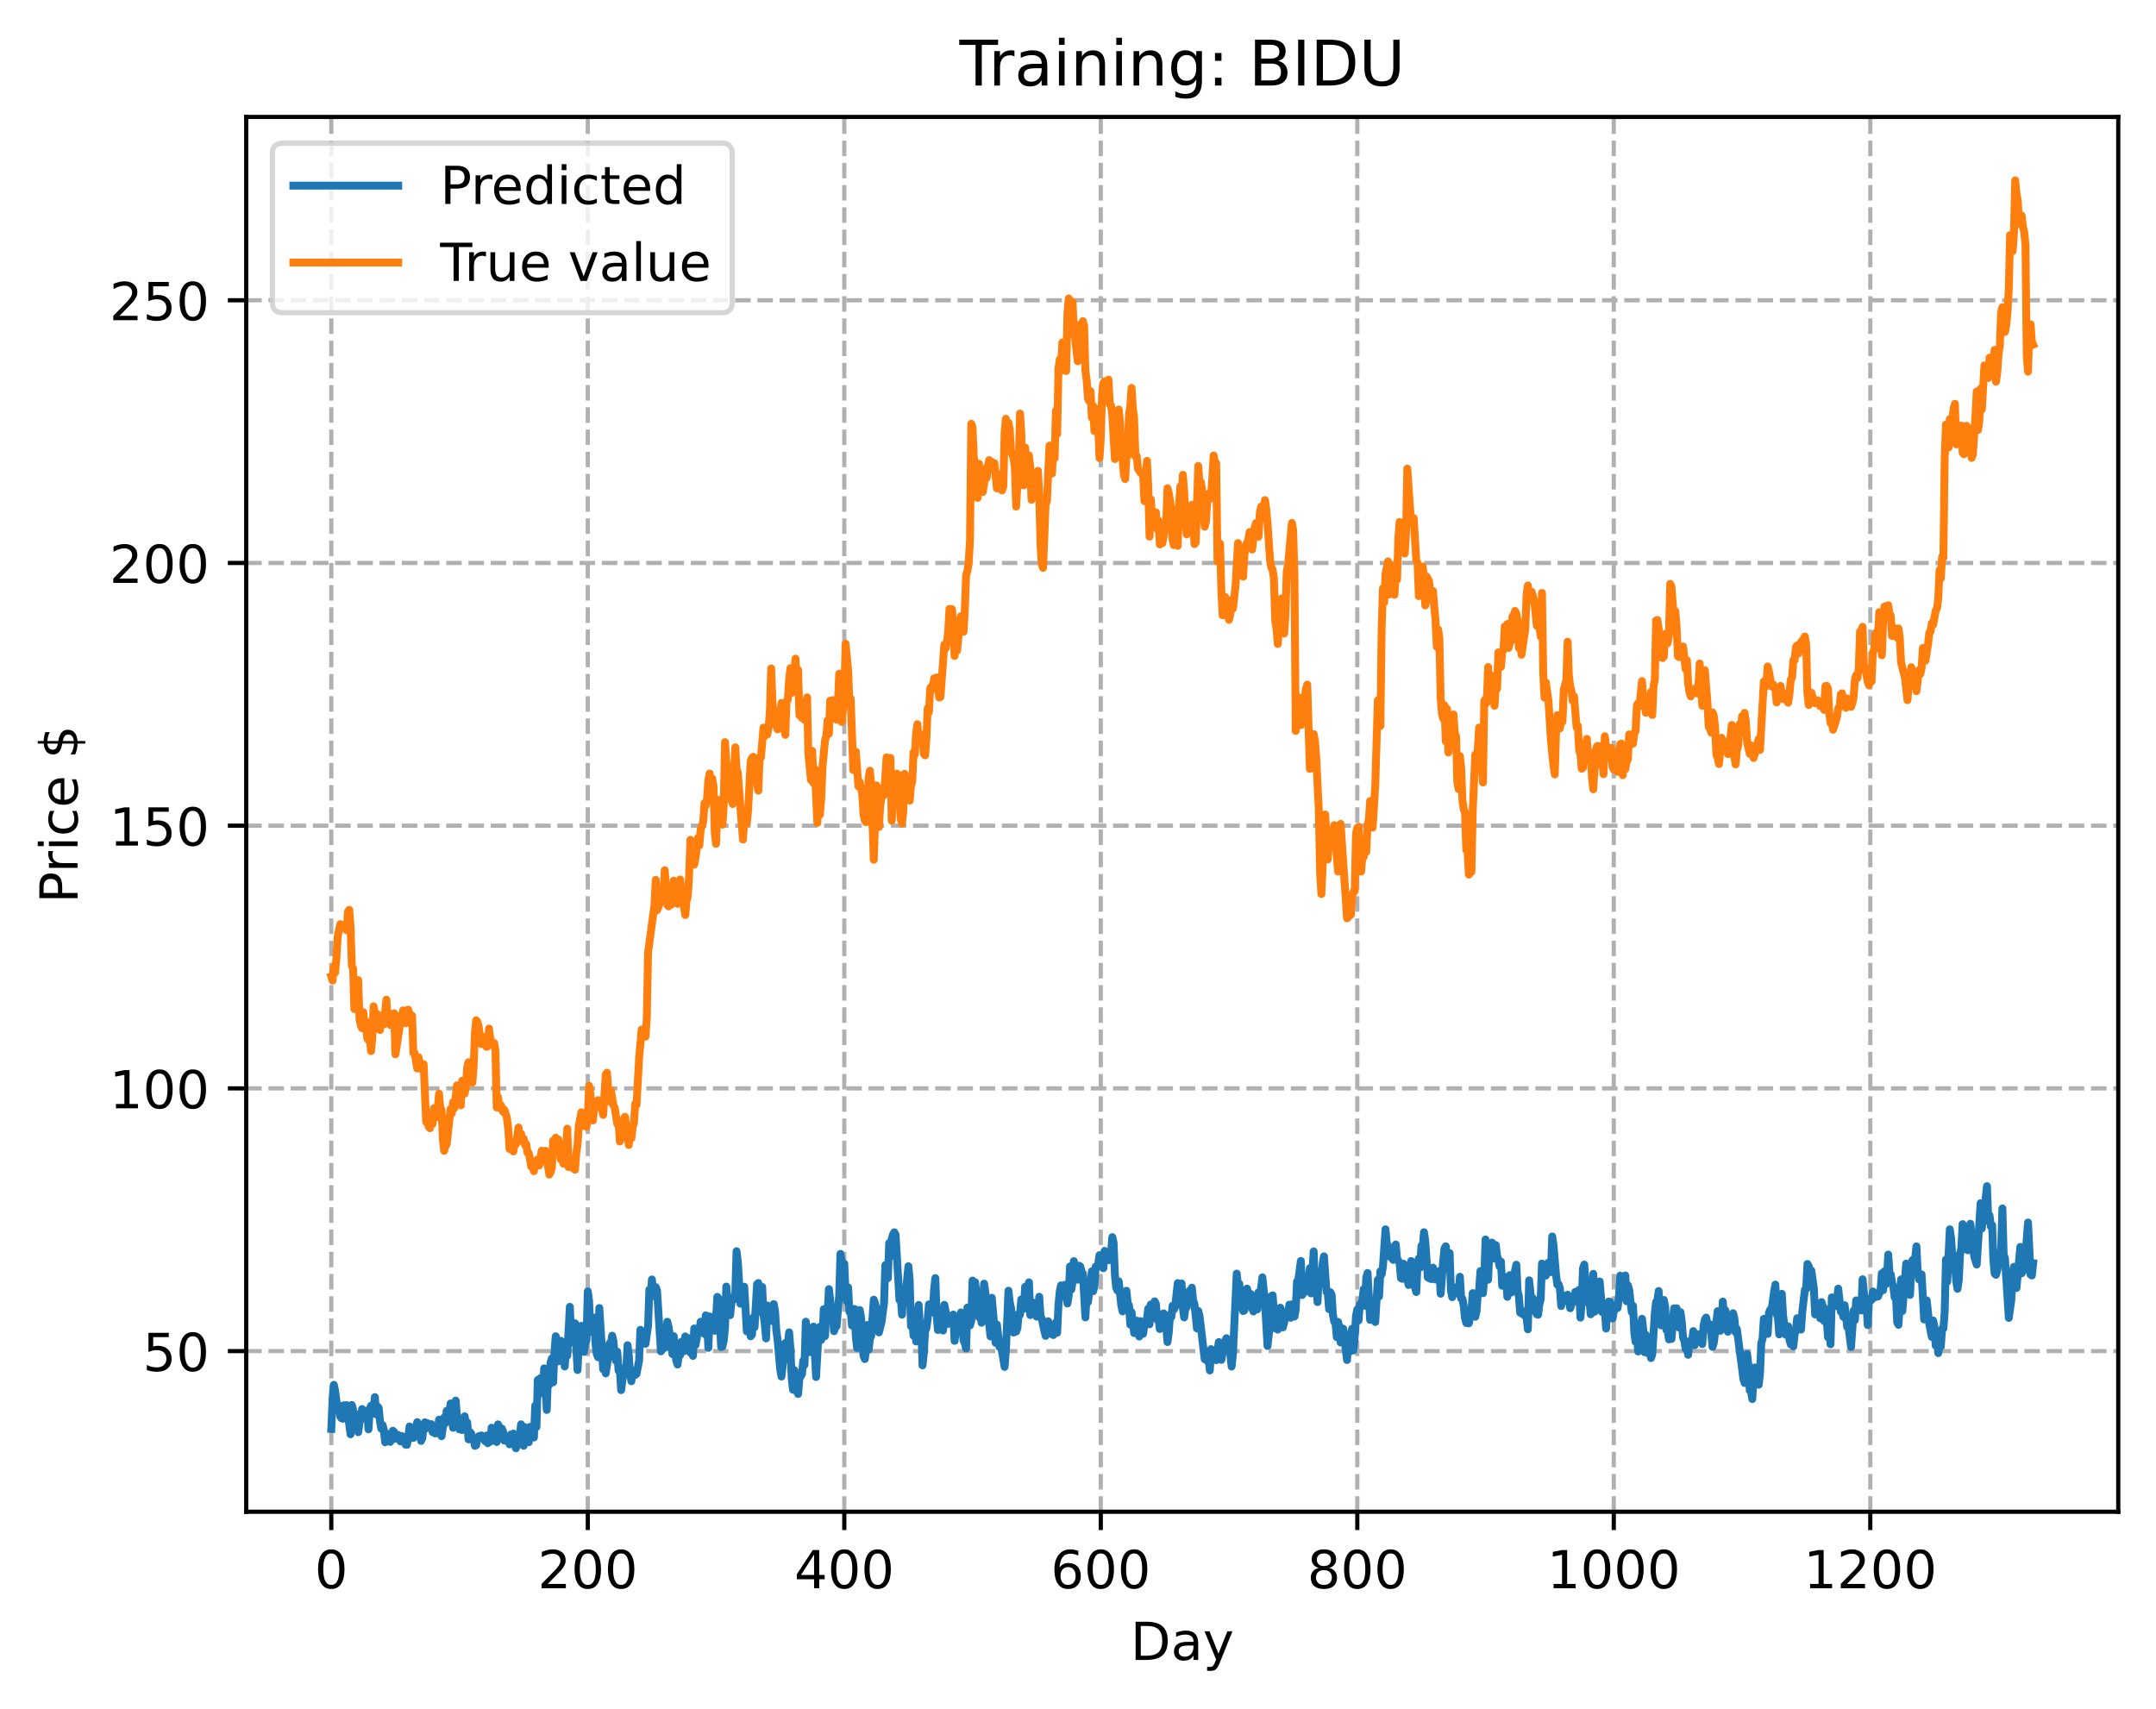 <?xml version="1.0" encoding="utf-8" standalone="no"?>
<!DOCTYPE svg PUBLIC "-//W3C//DTD SVG 1.1//EN"
  "http://www.w3.org/Graphics/SVG/1.1/DTD/svg11.dtd">
<!-- Created with matplotlib (https://matplotlib.org/) -->
<svg height="325.986pt" version="1.1" viewBox="0 0 411.286 325.986" width="411.286pt" xmlns="http://www.w3.org/2000/svg" xmlns:xlink="http://www.w3.org/1999/xlink">
 <defs>
  <style type="text/css">
*{stroke-linecap:butt;stroke-linejoin:round;}
  </style>
 </defs>
 <g id="figure_1">
  <g id="patch_1">
   <path d="M 0 325.986 
L 411.286 325.986 
L 411.286 0 
L 0 0 
z
" style="fill:#ffffff;"/>
  </g>
  <g id="axes_1">
   <g id="patch_2">
    <path d="M 46.966 288.43 
L 404.086 288.43 
L 404.086 22.318 
L 46.966 22.318 
z
" style="fill:#ffffff;"/>
   </g>
   <g id="matplotlib.axis_1">
    <g id="xtick_1">
     <g id="line2d_1">
      <path clip-path="url(#p2fda1248ac)" d="M 63.198 288.43 
L 63.198 22.318 
" style="fill:none;stroke:#b0b0b0;stroke-dasharray:2.96,1.28;stroke-dashoffset:0;stroke-width:0.8;"/>
     </g>
     <g id="line2d_2">
      <defs>
       <path d="M 0 0 
L 0 3.5 
" id="m28c4e32918" style="stroke:#000000;stroke-width:0.8;"/>
      </defs>
      <g>
       <use style="stroke:#000000;stroke-width:0.8;" x="63.198" xlink:href="#m28c4e32918" y="288.43"/>
      </g>
     </g>
     <g id="text_1">
      <!-- 0 -->
      <defs>
       <path d="M 31.781 66.406 
Q 24.172 66.406 20.328 58.906 
Q 16.5 51.422 16.5 36.375 
Q 16.5 21.391 20.328 13.891 
Q 24.172 6.391 31.781 6.391 
Q 39.453 6.391 43.281 13.891 
Q 47.125 21.391 47.125 36.375 
Q 47.125 51.422 43.281 58.906 
Q 39.453 66.406 31.781 66.406 
z
M 31.781 74.219 
Q 44.047 74.219 50.516 64.516 
Q 56.984 54.828 56.984 36.375 
Q 56.984 17.969 50.516 8.266 
Q 44.047 -1.422 31.781 -1.422 
Q 19.531 -1.422 13.062 8.266 
Q 6.594 17.969 6.594 36.375 
Q 6.594 54.828 13.062 64.516 
Q 19.531 74.219 31.781 74.219 
z
" id="DejaVuSans-48"/>
      </defs>
      <g transform="translate(60.017 303.029)scale(0.1 -0.1)">
       <use xlink:href="#DejaVuSans-48"/>
      </g>
     </g>
    </g>
    <g id="xtick_2">
     <g id="line2d_3">
      <path clip-path="url(#p2fda1248ac)" d="M 112.129 288.43 
L 112.129 22.318 
" style="fill:none;stroke:#b0b0b0;stroke-dasharray:2.96,1.28;stroke-dashoffset:0;stroke-width:0.8;"/>
     </g>
     <g id="line2d_4">
      <g>
       <use style="stroke:#000000;stroke-width:0.8;" x="112.129" xlink:href="#m28c4e32918" y="288.43"/>
      </g>
     </g>
     <g id="text_2">
      <!-- 200 -->
      <defs>
       <path d="M 19.188 8.297 
L 53.609 8.297 
L 53.609 0 
L 7.328 0 
L 7.328 8.297 
Q 12.938 14.109 22.625 23.891 
Q 32.328 33.688 34.812 36.531 
Q 39.547 41.844 41.422 45.531 
Q 43.312 49.219 43.312 52.781 
Q 43.312 58.594 39.234 62.25 
Q 35.156 65.922 28.609 65.922 
Q 23.969 65.922 18.812 64.312 
Q 13.672 62.703 7.812 59.422 
L 7.812 69.391 
Q 13.766 71.781 18.938 73 
Q 24.125 74.219 28.422 74.219 
Q 39.75 74.219 46.484 68.547 
Q 53.219 62.891 53.219 53.422 
Q 53.219 48.922 51.531 44.891 
Q 49.859 40.875 45.406 35.406 
Q 44.188 33.984 37.641 27.219 
Q 31.109 20.453 19.188 8.297 
z
" id="DejaVuSans-50"/>
      </defs>
      <g transform="translate(102.585 303.029)scale(0.1 -0.1)">
       <use xlink:href="#DejaVuSans-50"/>
       <use x="63.623" xlink:href="#DejaVuSans-48"/>
       <use x="127.246" xlink:href="#DejaVuSans-48"/>
      </g>
     </g>
    </g>
    <g id="xtick_3">
     <g id="line2d_5">
      <path clip-path="url(#p2fda1248ac)" d="M 161.06 288.43 
L 161.06 22.318 
" style="fill:none;stroke:#b0b0b0;stroke-dasharray:2.96,1.28;stroke-dashoffset:0;stroke-width:0.8;"/>
     </g>
     <g id="line2d_6">
      <g>
       <use style="stroke:#000000;stroke-width:0.8;" x="161.06" xlink:href="#m28c4e32918" y="288.43"/>
      </g>
     </g>
     <g id="text_3">
      <!-- 400 -->
      <defs>
       <path d="M 37.797 64.312 
L 12.891 25.391 
L 37.797 25.391 
z
M 35.203 72.906 
L 47.609 72.906 
L 47.609 25.391 
L 58.016 25.391 
L 58.016 17.188 
L 47.609 17.188 
L 47.609 0 
L 37.797 0 
L 37.797 17.188 
L 4.891 17.188 
L 4.891 26.703 
z
" id="DejaVuSans-52"/>
      </defs>
      <g transform="translate(151.516 303.029)scale(0.1 -0.1)">
       <use xlink:href="#DejaVuSans-52"/>
       <use x="63.623" xlink:href="#DejaVuSans-48"/>
       <use x="127.246" xlink:href="#DejaVuSans-48"/>
      </g>
     </g>
    </g>
    <g id="xtick_4">
     <g id="line2d_7">
      <path clip-path="url(#p2fda1248ac)" d="M 209.99 288.43 
L 209.99 22.318 
" style="fill:none;stroke:#b0b0b0;stroke-dasharray:2.96,1.28;stroke-dashoffset:0;stroke-width:0.8;"/>
     </g>
     <g id="line2d_8">
      <g>
       <use style="stroke:#000000;stroke-width:0.8;" x="209.99" xlink:href="#m28c4e32918" y="288.43"/>
      </g>
     </g>
     <g id="text_4">
      <!-- 600 -->
      <defs>
       <path d="M 33.016 40.375 
Q 26.375 40.375 22.484 35.828 
Q 18.609 31.297 18.609 23.391 
Q 18.609 15.531 22.484 10.953 
Q 26.375 6.391 33.016 6.391 
Q 39.656 6.391 43.531 10.953 
Q 47.406 15.531 47.406 23.391 
Q 47.406 31.297 43.531 35.828 
Q 39.656 40.375 33.016 40.375 
z
M 52.594 71.297 
L 52.594 62.312 
Q 48.875 64.062 45.094 64.984 
Q 41.312 65.922 37.594 65.922 
Q 27.828 65.922 22.672 59.328 
Q 17.531 52.734 16.797 39.406 
Q 19.672 43.656 24.016 45.922 
Q 28.375 48.188 33.594 48.188 
Q 44.578 48.188 50.953 41.516 
Q 57.328 34.859 57.328 23.391 
Q 57.328 12.156 50.688 5.359 
Q 44.047 -1.422 33.016 -1.422 
Q 20.359 -1.422 13.672 8.266 
Q 6.984 17.969 6.984 36.375 
Q 6.984 53.656 15.188 63.938 
Q 23.391 74.219 37.203 74.219 
Q 40.922 74.219 44.703 73.484 
Q 48.484 72.75 52.594 71.297 
z
" id="DejaVuSans-54"/>
      </defs>
      <g transform="translate(200.446 303.029)scale(0.1 -0.1)">
       <use xlink:href="#DejaVuSans-54"/>
       <use x="63.623" xlink:href="#DejaVuSans-48"/>
       <use x="127.246" xlink:href="#DejaVuSans-48"/>
      </g>
     </g>
    </g>
    <g id="xtick_5">
     <g id="line2d_9">
      <path clip-path="url(#p2fda1248ac)" d="M 258.921 288.43 
L 258.921 22.318 
" style="fill:none;stroke:#b0b0b0;stroke-dasharray:2.96,1.28;stroke-dashoffset:0;stroke-width:0.8;"/>
     </g>
     <g id="line2d_10">
      <g>
       <use style="stroke:#000000;stroke-width:0.8;" x="258.921" xlink:href="#m28c4e32918" y="288.43"/>
      </g>
     </g>
     <g id="text_5">
      <!-- 800 -->
      <defs>
       <path d="M 31.781 34.625 
Q 24.75 34.625 20.719 30.859 
Q 16.703 27.094 16.703 20.516 
Q 16.703 13.922 20.719 10.156 
Q 24.75 6.391 31.781 6.391 
Q 38.812 6.391 42.859 10.172 
Q 46.922 13.969 46.922 20.516 
Q 46.922 27.094 42.891 30.859 
Q 38.875 34.625 31.781 34.625 
z
M 21.922 38.812 
Q 15.578 40.375 12.031 44.719 
Q 8.5 49.078 8.5 55.328 
Q 8.5 64.062 14.719 69.141 
Q 20.953 74.219 31.781 74.219 
Q 42.672 74.219 48.875 69.141 
Q 55.078 64.062 55.078 55.328 
Q 55.078 49.078 51.531 44.719 
Q 48 40.375 41.703 38.812 
Q 48.828 37.156 52.797 32.312 
Q 56.781 27.484 56.781 20.516 
Q 56.781 9.906 50.312 4.234 
Q 43.844 -1.422 31.781 -1.422 
Q 19.734 -1.422 13.25 4.234 
Q 6.781 9.906 6.781 20.516 
Q 6.781 27.484 10.781 32.312 
Q 14.797 37.156 21.922 38.812 
z
M 18.312 54.391 
Q 18.312 48.734 21.844 45.562 
Q 25.391 42.391 31.781 42.391 
Q 38.141 42.391 41.719 45.562 
Q 45.312 48.734 45.312 54.391 
Q 45.312 60.062 41.719 63.234 
Q 38.141 66.406 31.781 66.406 
Q 25.391 66.406 21.844 63.234 
Q 18.312 60.062 18.312 54.391 
z
" id="DejaVuSans-56"/>
      </defs>
      <g transform="translate(249.377 303.029)scale(0.1 -0.1)">
       <use xlink:href="#DejaVuSans-56"/>
       <use x="63.623" xlink:href="#DejaVuSans-48"/>
       <use x="127.246" xlink:href="#DejaVuSans-48"/>
      </g>
     </g>
    </g>
    <g id="xtick_6">
     <g id="line2d_11">
      <path clip-path="url(#p2fda1248ac)" d="M 307.851 288.43 
L 307.851 22.318 
" style="fill:none;stroke:#b0b0b0;stroke-dasharray:2.96,1.28;stroke-dashoffset:0;stroke-width:0.8;"/>
     </g>
     <g id="line2d_12">
      <g>
       <use style="stroke:#000000;stroke-width:0.8;" x="307.851" xlink:href="#m28c4e32918" y="288.43"/>
      </g>
     </g>
     <g id="text_6">
      <!-- 1000 -->
      <defs>
       <path d="M 12.406 8.297 
L 28.516 8.297 
L 28.516 63.922 
L 10.984 60.406 
L 10.984 69.391 
L 28.422 72.906 
L 38.281 72.906 
L 38.281 8.297 
L 54.391 8.297 
L 54.391 0 
L 12.406 0 
z
" id="DejaVuSans-49"/>
      </defs>
      <g transform="translate(295.126 303.029)scale(0.1 -0.1)">
       <use xlink:href="#DejaVuSans-49"/>
       <use x="63.623" xlink:href="#DejaVuSans-48"/>
       <use x="127.246" xlink:href="#DejaVuSans-48"/>
       <use x="190.869" xlink:href="#DejaVuSans-48"/>
      </g>
     </g>
    </g>
    <g id="xtick_7">
     <g id="line2d_13">
      <path clip-path="url(#p2fda1248ac)" d="M 356.782 288.43 
L 356.782 22.318 
" style="fill:none;stroke:#b0b0b0;stroke-dasharray:2.96,1.28;stroke-dashoffset:0;stroke-width:0.8;"/>
     </g>
     <g id="line2d_14">
      <g>
       <use style="stroke:#000000;stroke-width:0.8;" x="356.782" xlink:href="#m28c4e32918" y="288.43"/>
      </g>
     </g>
     <g id="text_7">
      <!-- 1200 -->
      <g transform="translate(344.057 303.029)scale(0.1 -0.1)">
       <use xlink:href="#DejaVuSans-49"/>
       <use x="63.623" xlink:href="#DejaVuSans-50"/>
       <use x="127.246" xlink:href="#DejaVuSans-48"/>
       <use x="190.869" xlink:href="#DejaVuSans-48"/>
      </g>
     </g>
    </g>
    <g id="text_8">
     <!-- Day -->
     <defs>
      <path d="M 19.672 64.797 
L 19.672 8.109 
L 31.594 8.109 
Q 46.688 8.109 53.688 14.938 
Q 60.688 21.781 60.688 36.531 
Q 60.688 51.172 53.688 57.984 
Q 46.688 64.797 31.594 64.797 
z
M 9.812 72.906 
L 30.078 72.906 
Q 51.266 72.906 61.172 64.094 
Q 71.094 55.281 71.094 36.531 
Q 71.094 17.672 61.125 8.828 
Q 51.172 0 30.078 0 
L 9.812 0 
z
" id="DejaVuSans-68"/>
      <path d="M 34.281 27.484 
Q 23.391 27.484 19.188 25 
Q 14.984 22.516 14.984 16.5 
Q 14.984 11.719 18.141 8.906 
Q 21.297 6.109 26.703 6.109 
Q 34.188 6.109 38.703 11.406 
Q 43.219 16.703 43.219 25.484 
L 43.219 27.484 
z
M 52.203 31.203 
L 52.203 0 
L 43.219 0 
L 43.219 8.297 
Q 40.141 3.328 35.547 0.953 
Q 30.953 -1.422 24.312 -1.422 
Q 15.922 -1.422 10.953 3.297 
Q 6 8.016 6 15.922 
Q 6 25.141 12.172 29.828 
Q 18.359 34.516 30.609 34.516 
L 43.219 34.516 
L 43.219 35.406 
Q 43.219 41.609 39.141 45 
Q 35.062 48.391 27.688 48.391 
Q 23 48.391 18.547 47.266 
Q 14.109 46.141 10.016 43.891 
L 10.016 52.203 
Q 14.938 54.109 19.578 55.047 
Q 24.219 56 28.609 56 
Q 40.484 56 46.344 49.844 
Q 52.203 43.703 52.203 31.203 
z
" id="DejaVuSans-97"/>
      <path d="M 32.172 -5.078 
Q 28.375 -14.844 24.75 -17.812 
Q 21.141 -20.797 15.094 -20.797 
L 7.906 -20.797 
L 7.906 -13.281 
L 13.188 -13.281 
Q 16.891 -13.281 18.938 -11.516 
Q 21 -9.766 23.484 -3.219 
L 25.094 0.875 
L 2.984 54.688 
L 12.5 54.688 
L 29.594 11.922 
L 46.688 54.688 
L 56.203 54.688 
z
" id="DejaVuSans-121"/>
     </defs>
     <g transform="translate(215.652 316.707)scale(0.1 -0.1)">
      <use xlink:href="#DejaVuSans-68"/>
      <use x="77.002" xlink:href="#DejaVuSans-97"/>
      <use x="138.281" xlink:href="#DejaVuSans-121"/>
     </g>
    </g>
   </g>
   <g id="matplotlib.axis_2">
    <g id="ytick_1">
     <g id="line2d_15">
      <path clip-path="url(#p2fda1248ac)" d="M 46.966 257.783 
L 404.086 257.783 
" style="fill:none;stroke:#b0b0b0;stroke-dasharray:2.96,1.28;stroke-dashoffset:0;stroke-width:0.8;"/>
     </g>
     <g id="line2d_16">
      <defs>
       <path d="M 0 0 
L -3.5 0 
" id="ma37a6afe81" style="stroke:#000000;stroke-width:0.8;"/>
      </defs>
      <g>
       <use style="stroke:#000000;stroke-width:0.8;" x="46.966" xlink:href="#ma37a6afe81" y="257.783"/>
      </g>
     </g>
     <g id="text_9">
      <!-- 50 -->
      <defs>
       <path d="M 10.797 72.906 
L 49.516 72.906 
L 49.516 64.594 
L 19.828 64.594 
L 19.828 46.734 
Q 21.969 47.469 24.109 47.828 
Q 26.266 48.188 28.422 48.188 
Q 40.625 48.188 47.75 41.5 
Q 54.891 34.812 54.891 23.391 
Q 54.891 11.625 47.562 5.094 
Q 40.234 -1.422 26.906 -1.422 
Q 22.312 -1.422 17.547 -0.641 
Q 12.797 0.141 7.719 1.703 
L 7.719 11.625 
Q 12.109 9.234 16.797 8.062 
Q 21.484 6.891 26.703 6.891 
Q 35.156 6.891 40.078 11.328 
Q 45.016 15.766 45.016 23.391 
Q 45.016 31 40.078 35.438 
Q 35.156 39.891 26.703 39.891 
Q 22.75 39.891 18.812 39.016 
Q 14.891 38.141 10.797 36.281 
z
" id="DejaVuSans-53"/>
      </defs>
      <g transform="translate(27.241 261.582)scale(0.1 -0.1)">
       <use xlink:href="#DejaVuSans-53"/>
       <use x="63.623" xlink:href="#DejaVuSans-48"/>
      </g>
     </g>
    </g>
    <g id="ytick_2">
     <g id="line2d_17">
      <path clip-path="url(#p2fda1248ac)" d="M 46.966 207.659 
L 404.086 207.659 
" style="fill:none;stroke:#b0b0b0;stroke-dasharray:2.96,1.28;stroke-dashoffset:0;stroke-width:0.8;"/>
     </g>
     <g id="line2d_18">
      <g>
       <use style="stroke:#000000;stroke-width:0.8;" x="46.966" xlink:href="#ma37a6afe81" y="207.659"/>
      </g>
     </g>
     <g id="text_10">
      <!-- 100 -->
      <g transform="translate(20.878 211.459)scale(0.1 -0.1)">
       <use xlink:href="#DejaVuSans-49"/>
       <use x="63.623" xlink:href="#DejaVuSans-48"/>
       <use x="127.246" xlink:href="#DejaVuSans-48"/>
      </g>
     </g>
    </g>
    <g id="ytick_3">
     <g id="line2d_19">
      <path clip-path="url(#p2fda1248ac)" d="M 46.966 157.536 
L 404.086 157.536 
" style="fill:none;stroke:#b0b0b0;stroke-dasharray:2.96,1.28;stroke-dashoffset:0;stroke-width:0.8;"/>
     </g>
     <g id="line2d_20">
      <g>
       <use style="stroke:#000000;stroke-width:0.8;" x="46.966" xlink:href="#ma37a6afe81" y="157.536"/>
      </g>
     </g>
     <g id="text_11">
      <!-- 150 -->
      <g transform="translate(20.878 161.336)scale(0.1 -0.1)">
       <use xlink:href="#DejaVuSans-49"/>
       <use x="63.623" xlink:href="#DejaVuSans-53"/>
       <use x="127.246" xlink:href="#DejaVuSans-48"/>
      </g>
     </g>
    </g>
    <g id="ytick_4">
     <g id="line2d_21">
      <path clip-path="url(#p2fda1248ac)" d="M 46.966 107.413 
L 404.086 107.413 
" style="fill:none;stroke:#b0b0b0;stroke-dasharray:2.96,1.28;stroke-dashoffset:0;stroke-width:0.8;"/>
     </g>
     <g id="line2d_22">
      <g>
       <use style="stroke:#000000;stroke-width:0.8;" x="46.966" xlink:href="#ma37a6afe81" y="107.413"/>
      </g>
     </g>
     <g id="text_12">
      <!-- 200 -->
      <g transform="translate(20.878 111.213)scale(0.1 -0.1)">
       <use xlink:href="#DejaVuSans-50"/>
       <use x="63.623" xlink:href="#DejaVuSans-48"/>
       <use x="127.246" xlink:href="#DejaVuSans-48"/>
      </g>
     </g>
    </g>
    <g id="ytick_5">
     <g id="line2d_23">
      <path clip-path="url(#p2fda1248ac)" d="M 46.966 57.29 
L 404.086 57.29 
" style="fill:none;stroke:#b0b0b0;stroke-dasharray:2.96,1.28;stroke-dashoffset:0;stroke-width:0.8;"/>
     </g>
     <g id="line2d_24">
      <g>
       <use style="stroke:#000000;stroke-width:0.8;" x="46.966" xlink:href="#ma37a6afe81" y="57.29"/>
      </g>
     </g>
     <g id="text_13">
      <!-- 250 -->
      <g transform="translate(20.878 61.09)scale(0.1 -0.1)">
       <use xlink:href="#DejaVuSans-50"/>
       <use x="63.623" xlink:href="#DejaVuSans-53"/>
       <use x="127.246" xlink:href="#DejaVuSans-48"/>
      </g>
     </g>
    </g>
    <g id="text_14">
     <!-- Price $ -->
     <defs>
      <path d="M 19.672 64.797 
L 19.672 37.406 
L 32.078 37.406 
Q 38.969 37.406 42.719 40.969 
Q 46.484 44.531 46.484 51.125 
Q 46.484 57.672 42.719 61.234 
Q 38.969 64.797 32.078 64.797 
z
M 9.812 72.906 
L 32.078 72.906 
Q 44.344 72.906 50.609 67.359 
Q 56.891 61.812 56.891 51.125 
Q 56.891 40.328 50.609 34.812 
Q 44.344 29.297 32.078 29.297 
L 19.672 29.297 
L 19.672 0 
L 9.812 0 
z
" id="DejaVuSans-80"/>
      <path d="M 41.109 46.297 
Q 39.594 47.172 37.812 47.578 
Q 36.031 48 33.891 48 
Q 26.266 48 22.188 43.047 
Q 18.109 38.094 18.109 28.812 
L 18.109 0 
L 9.078 0 
L 9.078 54.688 
L 18.109 54.688 
L 18.109 46.188 
Q 20.953 51.172 25.484 53.578 
Q 30.031 56 36.531 56 
Q 37.453 56 38.578 55.875 
Q 39.703 55.766 41.062 55.516 
z
" id="DejaVuSans-114"/>
      <path d="M 9.422 54.688 
L 18.406 54.688 
L 18.406 0 
L 9.422 0 
z
M 9.422 75.984 
L 18.406 75.984 
L 18.406 64.594 
L 9.422 64.594 
z
" id="DejaVuSans-105"/>
      <path d="M 48.781 52.594 
L 48.781 44.188 
Q 44.969 46.297 41.141 47.344 
Q 37.312 48.391 33.406 48.391 
Q 24.656 48.391 19.812 42.844 
Q 14.984 37.312 14.984 27.297 
Q 14.984 17.281 19.812 11.734 
Q 24.656 6.203 33.406 6.203 
Q 37.312 6.203 41.141 7.25 
Q 44.969 8.297 48.781 10.406 
L 48.781 2.094 
Q 45.016 0.344 40.984 -0.531 
Q 36.969 -1.422 32.422 -1.422 
Q 20.062 -1.422 12.781 6.344 
Q 5.516 14.109 5.516 27.297 
Q 5.516 40.672 12.859 48.328 
Q 20.219 56 33.016 56 
Q 37.156 56 41.109 55.141 
Q 45.062 54.297 48.781 52.594 
z
" id="DejaVuSans-99"/>
      <path d="M 56.203 29.594 
L 56.203 25.203 
L 14.891 25.203 
Q 15.484 15.922 20.484 11.062 
Q 25.484 6.203 34.422 6.203 
Q 39.594 6.203 44.453 7.469 
Q 49.312 8.734 54.109 11.281 
L 54.109 2.781 
Q 49.266 0.734 44.188 -0.344 
Q 39.109 -1.422 33.891 -1.422 
Q 20.797 -1.422 13.156 6.188 
Q 5.516 13.812 5.516 26.812 
Q 5.516 40.234 12.766 48.109 
Q 20.016 56 32.328 56 
Q 43.359 56 49.781 48.891 
Q 56.203 41.797 56.203 29.594 
z
M 47.219 32.234 
Q 47.125 39.594 43.094 43.984 
Q 39.062 48.391 32.422 48.391 
Q 24.906 48.391 20.391 44.141 
Q 15.875 39.891 15.188 32.172 
z
" id="DejaVuSans-101"/>
      <path id="DejaVuSans-32"/>
      <path d="M 33.797 -14.703 
L 28.906 -14.703 
L 28.859 0 
Q 23.734 0.094 18.609 1.188 
Q 13.484 2.297 8.297 4.5 
L 8.297 13.281 
Q 13.281 10.156 18.375 8.562 
Q 23.484 6.984 28.906 6.938 
L 28.906 29.203 
Q 18.109 30.953 13.203 35.156 
Q 8.297 39.359 8.297 46.688 
Q 8.297 54.641 13.625 59.219 
Q 18.953 63.812 28.906 64.5 
L 28.906 75.984 
L 33.797 75.984 
L 33.797 64.656 
Q 38.328 64.453 42.578 63.688 
Q 46.828 62.938 50.875 61.625 
L 50.875 53.078 
Q 46.828 55.125 42.547 56.25 
Q 38.281 57.375 33.797 57.562 
L 33.797 36.719 
Q 44.875 35.016 50.094 30.609 
Q 55.328 26.219 55.328 18.609 
Q 55.328 10.359 49.781 5.594 
Q 44.234 0.828 33.797 0.094 
z
M 28.906 37.594 
L 28.906 57.625 
Q 23.25 56.984 20.266 54.391 
Q 17.281 51.812 17.281 47.516 
Q 17.281 43.312 20.031 40.969 
Q 22.797 38.625 28.906 37.594 
z
M 33.797 28.219 
L 33.797 7.078 
Q 39.984 7.906 43.141 10.594 
Q 46.297 13.281 46.297 17.672 
Q 46.297 21.969 43.281 24.5 
Q 40.281 27.047 33.797 28.219 
z
" id="DejaVuSans-36"/>
     </defs>
     <g transform="translate(14.798 172.342)rotate(-90)scale(0.1 -0.1)">
      <use xlink:href="#DejaVuSans-80"/>
      <use x="58.553" xlink:href="#DejaVuSans-114"/>
      <use x="99.666" xlink:href="#DejaVuSans-105"/>
      <use x="127.449" xlink:href="#DejaVuSans-99"/>
      <use x="182.43" xlink:href="#DejaVuSans-101"/>
      <use x="243.953" xlink:href="#DejaVuSans-32"/>
      <use x="275.74" xlink:href="#DejaVuSans-36"/>
     </g>
    </g>
   </g>
   <g id="line2d_25">
    <path clip-path="url(#p2fda1248ac)" d="M 63.198 272.632 
L 63.443 266.998 
L 63.688 264.223 
L 63.932 265.42 
L 64.422 269.175 
L 64.666 268.118 
L 64.911 270.285 
L 65.156 270.619 
L 65.4 270.68 
L 65.645 268.12 
L 65.89 268.545 
L 66.134 268.085 
L 66.868 273.657 
L 67.113 268.063 
L 67.357 268.929 
L 67.602 271.579 
L 68.091 269.904 
L 68.336 273.253 
L 68.581 271.466 
L 68.825 270.696 
L 69.07 268.834 
L 69.315 269.904 
L 69.559 270.21 
L 69.804 269.206 
L 70.049 269.126 
L 70.293 272.706 
L 70.538 268.91 
L 70.783 268.196 
L 71.027 268.647 
L 71.272 268.694 
L 71.517 266.554 
L 71.761 269.855 
L 72.006 268.347 
L 72.251 268.635 
L 72.495 271.263 
L 72.74 272.588 
L 72.984 271.891 
L 73.229 272.846 
L 73.474 275.178 
L 73.718 273.997 
L 73.963 273.6 
L 74.208 273.835 
L 74.452 275.109 
L 74.697 274.593 
L 74.942 272.98 
L 75.186 273.212 
L 75.431 274.504 
L 75.676 274.004 
L 75.92 273.762 
L 76.41 275.021 
L 76.654 273.985 
L 76.899 274.539 
L 77.144 274.275 
L 77.388 275.646 
L 77.633 275.67 
L 77.878 274.312 
L 78.122 272.163 
L 78.367 273.633 
L 78.611 274.194 
L 78.856 274.356 
L 79.345 272.319 
L 79.59 271.335 
L 79.835 273.301 
L 80.079 273.576 
L 80.324 274.923 
L 80.569 274.388 
L 80.813 271.805 
L 81.058 271.369 
L 81.303 272.538 
L 81.547 271.542 
L 81.792 272.016 
L 82.037 272.235 
L 82.281 271.716 
L 82.526 273.246 
L 82.771 272.311 
L 83.015 273.497 
L 83.26 271.926 
L 83.505 273.441 
L 83.749 270.859 
L 84.239 274.023 
L 84.728 270.467 
L 84.972 271.5 
L 85.217 269.171 
L 85.462 269.996 
L 85.706 269.838 
L 85.951 267.772 
L 86.196 270.925 
L 86.44 272.416 
L 86.685 271.253 
L 86.93 267.223 
L 87.174 270.291 
L 87.664 272.736 
L 87.908 272.722 
L 88.153 272.84 
L 88.398 272.236 
L 88.642 270.22 
L 88.887 272.037 
L 89.132 271.383 
L 89.376 274.628 
L 89.621 273.201 
L 89.866 273.461 
L 90.11 274.486 
L 90.355 274.801 
L 90.599 275.861 
L 90.844 275.718 
L 91.089 274.319 
L 91.333 274.013 
L 91.578 274.205 
L 91.823 273.873 
L 92.557 274.989 
L 92.801 273.898 
L 93.046 275.352 
L 93.291 275.043 
L 93.535 275.068 
L 93.78 272.397 
L 94.025 273.487 
L 94.269 273.516 
L 94.514 273.958 
L 94.759 275.127 
L 95.003 271.756 
L 95.248 272.286 
L 95.493 273.151 
L 95.737 272.557 
L 95.982 273.174 
L 96.227 274.869 
L 96.471 274.461 
L 96.716 274.316 
L 96.96 274.762 
L 97.205 275.576 
L 97.45 273.694 
L 97.694 273.692 
L 97.939 273.511 
L 98.184 275.417 
L 98.428 276.334 
L 98.673 275.065 
L 98.918 275.001 
L 99.162 274.01 
L 99.407 271.743 
L 99.896 275.854 
L 100.141 272.302 
L 100.386 272.45 
L 100.875 275.173 
L 101.12 272.23 
L 101.364 272.559 
L 101.609 274.242 
L 101.854 274.272 
L 102.098 268.204 
L 102.343 272.254 
L 102.587 263.284 
L 102.832 264.007 
L 103.077 262.954 
L 103.321 265.136 
L 103.566 265.865 
L 103.811 261.069 
L 104.055 264.292 
L 104.3 269.01 
L 104.545 262.014 
L 104.789 264.177 
L 105.034 259.983 
L 105.279 259.169 
L 105.523 263.737 
L 105.768 258.005 
L 106.013 254.943 
L 106.257 256.051 
L 106.502 259.738 
L 106.991 255.814 
L 107.236 259.528 
L 107.481 256.891 
L 107.725 260.717 
L 107.97 257.396 
L 108.215 258.655 
L 108.704 249.335 
L 108.948 254.565 
L 109.193 252.723 
L 109.438 256.179 
L 109.682 252.477 
L 110.172 261.402 
L 110.416 256.157 
L 110.906 252.954 
L 111.395 257.936 
L 111.64 256.29 
L 111.884 255.698 
L 112.129 246.38 
L 112.374 248.181 
L 112.618 253.854 
L 112.863 254.11 
L 113.108 253.421 
L 113.352 251.394 
L 113.597 256.317 
L 113.842 258.337 
L 114.086 258.958 
L 114.331 249.552 
L 115.065 261.256 
L 115.309 260.213 
L 115.554 262.034 
L 116.043 258.693 
L 116.288 256.3 
L 116.533 256.412 
L 116.777 254.838 
L 117.022 255.889 
L 117.267 258.869 
L 117.511 259.644 
L 117.756 257.903 
L 118.001 261.513 
L 118.245 261.38 
L 118.49 265.232 
L 118.979 261.442 
L 119.224 260.899 
L 119.469 261.091 
L 119.713 256.658 
L 119.958 258.663 
L 120.203 262.264 
L 120.447 263.528 
L 120.692 261.596 
L 120.936 261.544 
L 121.181 262.339 
L 121.426 262.14 
L 121.915 259.571 
L 122.16 253.719 
L 122.404 256.077 
L 122.894 254.805 
L 123.138 256.387 
L 123.628 252.955 
L 123.872 246.053 
L 124.117 247.331 
L 124.362 244.112 
L 124.606 247.26 
L 124.851 246.914 
L 125.096 245.574 
L 125.34 246.207 
L 126.074 257.832 
L 126.319 257.443 
L 126.563 255.122 
L 126.808 257.165 
L 127.053 255.524 
L 127.297 252.176 
L 127.542 253.176 
L 128.276 258.351 
L 128.521 254.933 
L 129.01 259.617 
L 129.255 260.351 
L 129.499 258.277 
L 129.744 258.568 
L 129.989 256.013 
L 130.233 255.918 
L 130.478 257.812 
L 130.723 254.982 
L 130.967 256.107 
L 131.212 255.275 
L 131.701 258.079 
L 131.946 256.773 
L 132.191 258.7 
L 132.435 253.459 
L 132.68 256.608 
L 132.924 255.316 
L 133.169 253.421 
L 133.414 254.167 
L 133.658 252.184 
L 133.903 254.191 
L 134.148 253.129 
L 134.392 254.517 
L 134.637 250.966 
L 134.882 252.248 
L 135.126 257.166 
L 135.371 251.165 
L 135.616 253.672 
L 135.86 252.637 
L 136.105 253.608 
L 136.35 253.911 
L 136.594 251.595 
L 136.839 247.433 
L 137.084 247.756 
L 137.573 257.02 
L 137.818 256.906 
L 138.062 255.792 
L 138.307 253.248 
L 138.551 245.464 
L 138.796 248.013 
L 139.041 248.699 
L 139.285 250.928 
L 139.53 248.639 
L 139.775 247.638 
L 140.019 247.919 
L 140.264 246.792 
L 140.509 238.718 
L 140.753 240.759 
L 141.243 248.744 
L 141.487 248.184 
L 141.977 245.498 
L 142.466 254.029 
L 142.711 251.848 
L 143.2 254.959 
L 143.445 254.65 
L 143.689 251.379 
L 143.934 253.233 
L 144.423 244.998 
L 144.668 244.787 
L 144.912 250.228 
L 145.402 245.545 
L 145.646 250.962 
L 145.891 252.538 
L 146.136 255.364 
L 146.38 249.081 
L 146.87 250.831 
L 147.114 251.275 
L 147.359 252.061 
L 147.604 248.812 
L 147.848 250.113 
L 148.093 253.815 
L 148.338 255.676 
L 148.827 261.16 
L 149.072 262.641 
L 149.806 256.238 
L 150.05 257.247 
L 150.295 256.352 
L 150.539 254.193 
L 150.784 257.288 
L 151.029 262.988 
L 151.273 265.154 
L 151.518 261.403 
L 151.763 264.134 
L 152.007 265.465 
L 152.252 265.969 
L 152.497 263.002 
L 152.986 262.182 
L 153.231 259.608 
L 153.475 260.399 
L 153.72 252.167 
L 154.209 255.293 
L 154.454 257.985 
L 154.943 256.252 
L 155.188 253.107 
L 155.677 262.731 
L 156.166 254.032 
L 156.411 253.138 
L 156.656 255.668 
L 156.9 254.774 
L 157.145 249.774 
L 157.39 254.929 
L 157.634 249.9 
L 157.879 250.53 
L 158.124 245.952 
L 158.613 250.185 
L 158.858 250.197 
L 159.102 253.99 
L 159.347 253.108 
L 159.592 253.058 
L 160.081 247.203 
L 160.326 239.23 
L 160.815 242.296 
L 161.06 241.101 
L 161.304 246.841 
L 161.549 248.273 
L 161.794 245.626 
L 162.038 250.275 
L 162.283 250.171 
L 162.527 252.904 
L 162.772 252.719 
L 163.017 249.742 
L 163.261 255.054 
L 163.506 257.191 
L 163.995 249.949 
L 164.24 251.184 
L 164.729 258.683 
L 164.974 259.293 
L 165.219 257.479 
L 165.463 252.797 
L 165.708 257.517 
L 165.953 255.394 
L 166.197 254.895 
L 166.687 247.971 
L 166.931 248.695 
L 167.421 251.059 
L 167.665 254.215 
L 168.154 252.286 
L 168.644 248.657 
L 168.888 241.373 
L 169.133 243.819 
L 169.378 243.866 
L 169.622 237.172 
L 169.867 239.715 
L 170.112 236.401 
L 170.356 235.523 
L 170.601 235.114 
L 170.846 235.557 
L 171.335 243.792 
L 171.58 248.024 
L 171.824 247.392 
L 172.069 250.844 
L 172.314 246.264 
L 172.558 247.082 
L 172.803 246.485 
L 173.292 241.593 
L 173.537 244.223 
L 173.782 253.028 
L 174.026 251.761 
L 174.271 254.838 
L 174.515 250.12 
L 174.76 255.944 
L 175.005 250.752 
L 175.249 248.98 
L 175.494 253.304 
L 175.739 252.419 
L 175.983 260.499 
L 176.228 258.25 
L 176.473 254.025 
L 176.717 253.409 
L 176.962 251.744 
L 177.207 248.862 
L 177.696 250.385 
L 177.941 250.398 
L 178.185 246.118 
L 178.43 243.853 
L 178.675 250.938 
L 178.919 253.752 
L 179.164 250.282 
L 179.653 252.749 
L 179.898 253.868 
L 180.142 248.96 
L 180.387 250.141 
L 180.632 252.651 
L 180.876 252.204 
L 181.121 252.507 
L 181.366 251.142 
L 181.855 250.813 
L 182.1 255.825 
L 182.344 253.658 
L 182.834 252.706 
L 183.078 253.518 
L 183.323 250.406 
L 183.812 255.801 
L 184.057 256.287 
L 184.302 257.289 
L 184.546 249.477 
L 184.791 250.161 
L 185.036 252.884 
L 185.28 251.986 
L 185.525 244.323 
L 185.77 245.654 
L 186.014 244.632 
L 186.503 249.219 
L 186.748 251.314 
L 186.993 250.743 
L 187.237 252.371 
L 187.727 244.918 
L 187.971 246.605 
L 188.216 249.394 
L 188.461 250.587 
L 188.95 254.98 
L 189.195 247.608 
L 189.684 253.124 
L 189.929 256.21 
L 190.173 252.714 
L 190.663 257.011 
L 190.907 256.358 
L 191.641 260.796 
L 191.886 257.692 
L 192.375 246.258 
L 192.62 248.426 
L 192.864 249.564 
L 193.354 254.244 
L 193.598 253.643 
L 193.843 254.065 
L 194.088 253.387 
L 194.332 250.665 
L 194.577 250.86 
L 194.822 247.917 
L 195.066 248.521 
L 195.311 249.73 
L 195.556 245.51 
L 195.8 246.399 
L 196.29 244.661 
L 196.534 250.904 
L 196.779 248.383 
L 197.268 248.691 
L 197.758 251.211 
L 198.002 250.495 
L 198.247 247.406 
L 198.491 251.065 
L 198.736 251.631 
L 199.225 253.935 
L 199.47 254.876 
L 199.715 253.86 
L 199.959 252.085 
L 200.204 253.237 
L 200.449 252.995 
L 200.693 254.583 
L 200.938 254.717 
L 201.427 252.329 
L 201.672 254.291 
L 201.917 248.904 
L 202.161 246.403 
L 202.406 245.237 
L 202.651 247.345 
L 202.895 245.4 
L 203.14 245.131 
L 203.629 248.699 
L 203.874 247.152 
L 204.118 241.63 
L 204.363 246.056 
L 204.608 244.543 
L 204.852 240.619 
L 205.097 242.305 
L 205.342 241.565 
L 205.586 244.166 
L 205.831 241.492 
L 206.076 241.621 
L 206.32 242.655 
L 206.565 242.967 
L 207.054 251.356 
L 207.299 246.736 
L 207.544 248.431 
L 208.278 242.55 
L 208.522 246.372 
L 208.767 245.546 
L 209.012 241.678 
L 209.256 241.874 
L 209.501 241.164 
L 209.746 239.47 
L 209.99 241.01 
L 210.235 240.659 
L 210.479 241.967 
L 210.724 238.665 
L 210.969 239.524 
L 211.213 239.624 
L 211.458 240.441 
L 211.703 239.207 
L 211.947 239.07 
L 212.192 236.031 
L 212.437 237.153 
L 212.681 243.169 
L 212.926 245.69 
L 213.171 246.238 
L 213.415 244.475 
L 213.905 249.131 
L 214.149 250.207 
L 214.394 249.279 
L 214.639 249.708 
L 214.883 246.268 
L 215.128 248.681 
L 215.373 249.056 
L 215.617 252.74 
L 215.862 250.343 
L 216.351 254.342 
L 216.84 251.972 
L 217.085 252.424 
L 217.33 255.005 
L 217.574 252.056 
L 217.819 252.47 
L 218.064 254.491 
L 218.308 252.779 
L 218.553 252.51 
L 218.798 251.631 
L 219.042 249.669 
L 219.287 252.662 
L 219.532 248.882 
L 219.776 250.361 
L 220.021 250.194 
L 220.266 248.29 
L 220.51 248.763 
L 220.755 251.801 
L 221 251.482 
L 221.244 253.572 
L 221.489 253.294 
L 221.734 253.271 
L 221.978 250.575 
L 222.223 253.218 
L 222.467 252.79 
L 222.712 256.059 
L 222.957 254.248 
L 223.201 250.817 
L 223.446 251.291 
L 223.691 249.131 
L 223.935 249.86 
L 224.18 249.269 
L 224.669 244.811 
L 224.914 245.496 
L 225.159 247.6 
L 225.403 244.864 
L 225.648 249.575 
L 225.893 251.356 
L 226.137 249.456 
L 226.382 249.425 
L 226.627 246.577 
L 226.871 246.299 
L 227.116 246.853 
L 227.361 245.68 
L 227.605 248.121 
L 227.85 248.766 
L 228.339 253.462 
L 228.584 250.117 
L 228.828 251.108 
L 229.807 259.336 
L 230.052 257.771 
L 230.296 259.647 
L 230.541 258.627 
L 230.786 261.481 
L 231.03 257.404 
L 231.275 258.496 
L 231.52 258.098 
L 232.009 259.51 
L 232.498 256.06 
L 232.743 258.385 
L 232.988 259.454 
L 233.477 256.74 
L 233.722 255.791 
L 233.966 255.32 
L 234.211 257.448 
L 234.455 256.107 
L 234.945 260.728 
L 235.189 258.516 
L 235.923 242.996 
L 236.168 245.36 
L 236.413 244.923 
L 236.657 248.978 
L 236.902 249.064 
L 237.147 250.146 
L 237.391 250.008 
L 237.881 245.858 
L 238.125 246.732 
L 238.615 246.89 
L 238.859 249.53 
L 239.104 250.22 
L 239.349 248.944 
L 239.593 249.665 
L 239.838 249.841 
L 240.082 246.55 
L 240.327 247.654 
L 240.816 243.713 
L 241.306 248.429 
L 241.795 256.802 
L 242.284 252.488 
L 242.529 247.276 
L 242.774 247.143 
L 243.263 253.442 
L 243.508 251.703 
L 243.752 253.68 
L 244.242 249.496 
L 244.731 253.256 
L 245.465 250.229 
L 245.709 250.905 
L 245.954 248.92 
L 246.199 251.423 
L 246.443 248.849 
L 246.688 249.558 
L 246.933 251.2 
L 247.177 249.848 
L 247.422 244.488 
L 247.667 244.266 
L 248.156 240.577 
L 248.401 247.091 
L 248.645 244.466 
L 248.89 246.5 
L 249.135 244.155 
L 249.379 245.988 
L 249.869 241.957 
L 250.113 246.768 
L 250.603 238.749 
L 250.847 245.571 
L 251.092 245.454 
L 251.337 248.432 
L 251.581 242.672 
L 251.826 244.886 
L 252.07 244.377 
L 252.315 241.086 
L 252.56 239.704 
L 253.049 246.481 
L 253.294 246.695 
L 253.538 249.773 
L 253.783 246.551 
L 254.028 247.026 
L 254.272 250.874 
L 254.517 252.165 
L 254.762 252.407 
L 255.006 255.13 
L 255.251 252.207 
L 255.496 253.139 
L 255.74 256.137 
L 255.985 255.508 
L 256.23 253.495 
L 256.964 259.488 
L 257.208 256.225 
L 257.453 257.909 
L 257.697 254.525 
L 257.942 253.51 
L 258.187 257.662 
L 258.431 255.065 
L 258.676 251.036 
L 258.921 249.822 
L 259.165 251.939 
L 259.41 248.883 
L 259.655 248.896 
L 259.899 248.018 
L 260.144 245.947 
L 260.389 249.135 
L 260.633 243.714 
L 260.878 242.874 
L 261.367 251.825 
L 261.612 251.56 
L 261.857 249.145 
L 262.101 249.768 
L 262.346 252.229 
L 262.835 244.171 
L 263.08 247.356 
L 263.325 242.538 
L 263.569 243.13 
L 263.814 241.618 
L 264.303 234.54 
L 264.548 237.247 
L 264.792 237.649 
L 265.282 239.885 
L 265.526 239.388 
L 265.771 240.379 
L 266.26 237.434 
L 266.505 240.115 
L 266.994 240.969 
L 267.239 243.851 
L 267.484 243.994 
L 267.728 241.11 
L 267.973 242.954 
L 268.218 242.996 
L 268.707 245.171 
L 268.952 241.967 
L 269.196 240.6 
L 269.441 242.997 
L 269.685 243.252 
L 269.93 245.658 
L 270.175 246.516 
L 270.419 241.217 
L 270.664 240.103 
L 270.909 241.844 
L 271.153 237.708 
L 271.398 238.093 
L 271.643 235.096 
L 271.887 236.802 
L 272.377 243.735 
L 272.866 243.986 
L 273.111 244.043 
L 273.355 241.854 
L 273.6 243.65 
L 273.845 244.12 
L 274.089 243.869 
L 274.334 242.682 
L 274.579 242.497 
L 274.823 246.839 
L 275.313 240.566 
L 275.557 238.199 
L 275.802 237.791 
L 276.046 239.814 
L 276.291 240.12 
L 276.536 239.085 
L 276.78 246.062 
L 277.025 247.493 
L 277.27 245.696 
L 277.514 246.782 
L 277.759 246.426 
L 278.004 245.512 
L 278.248 246.914 
L 278.493 243.594 
L 278.738 247.749 
L 278.982 247.807 
L 279.227 249.185 
L 279.472 251.527 
L 279.716 252.423 
L 279.961 250.816 
L 280.206 252.491 
L 280.695 250.102 
L 280.94 246.717 
L 281.429 251.232 
L 281.673 250.221 
L 281.918 246.783 
L 282.163 246.08 
L 282.407 242.516 
L 282.652 243.843 
L 282.897 246.742 
L 283.141 243.795 
L 283.386 236.479 
L 283.631 243.2 
L 283.875 244.173 
L 284.12 238.832 
L 284.365 239.673 
L 284.609 237.081 
L 284.854 239.053 
L 285.099 240.114 
L 285.343 237.541 
L 285.588 239.616 
L 285.833 240.429 
L 286.077 241.641 
L 286.322 240.697 
L 286.567 245.318 
L 286.811 244.977 
L 287.056 243.772 
L 287.301 243.642 
L 287.545 247.441 
L 287.79 244.335 
L 288.034 243.278 
L 288.279 246.61 
L 288.524 245.31 
L 288.768 245.93 
L 289.013 242.415 
L 289.258 241.295 
L 289.502 246.283 
L 289.747 247.349 
L 289.992 250.451 
L 290.236 250.196 
L 290.481 250.763 
L 290.726 250.19 
L 290.97 251.108 
L 291.215 251.424 
L 291.46 253.635 
L 291.704 244.282 
L 292.194 248.837 
L 292.438 247.736 
L 292.683 248.433 
L 292.928 250.282 
L 293.172 250.772 
L 293.417 250.848 
L 293.661 248.834 
L 293.906 247.932 
L 294.151 241.091 
L 294.64 241.757 
L 294.885 243.381 
L 295.374 240.913 
L 295.863 242.713 
L 296.108 235.909 
L 296.353 237.574 
L 296.842 243.309 
L 297.087 245.122 
L 297.331 245.053 
L 297.576 245.835 
L 297.821 249.183 
L 298.065 247.976 
L 298.31 248.263 
L 298.555 247.316 
L 299.044 247.02 
L 299.289 247.761 
L 299.533 249.605 
L 299.778 248.827 
L 300.267 248.008 
L 300.512 246.488 
L 300.756 248.347 
L 301.246 246.076 
L 301.49 251.404 
L 301.735 248.209 
L 301.98 241.978 
L 302.224 241.271 
L 302.469 245.14 
L 302.714 246.411 
L 302.958 248.568 
L 303.203 247.93 
L 303.448 250.761 
L 303.937 243.042 
L 304.182 250.276 
L 304.426 250.007 
L 304.671 246.458 
L 305.16 244.493 
L 305.649 250.353 
L 306.139 249.643 
L 306.383 253.488 
L 306.628 248.86 
L 306.873 248.339 
L 307.117 248.365 
L 307.607 251.578 
L 308.096 249.068 
L 308.341 249.63 
L 308.585 249.545 
L 308.83 247.523 
L 309.075 243.386 
L 309.319 244.671 
L 309.564 247.348 
L 310.053 243.353 
L 310.298 248.263 
L 310.543 245.228 
L 310.787 246.106 
L 311.277 250.322 
L 311.521 249.155 
L 311.766 254.266 
L 312.01 256.024 
L 312.255 254.241 
L 312.5 257.857 
L 312.744 256.859 
L 312.989 252.83 
L 313.234 251.623 
L 313.478 253.656 
L 313.723 258.005 
L 313.968 254.67 
L 314.212 256.019 
L 314.457 258.234 
L 314.702 256.805 
L 314.946 259.117 
L 315.191 258.417 
L 315.68 250.493 
L 315.925 248.39 
L 316.17 248.195 
L 316.414 246.315 
L 316.659 251.975 
L 316.904 252.879 
L 317.148 251.643 
L 317.393 248.019 
L 317.637 249.218 
L 317.882 253.75 
L 318.127 253.828 
L 318.371 255.554 
L 318.616 254.534 
L 318.861 255.463 
L 319.35 249.621 
L 319.595 249.752 
L 319.839 249.616 
L 320.084 252.823 
L 320.329 253.306 
L 320.573 250.35 
L 320.818 252.155 
L 321.063 255.234 
L 321.307 255.779 
L 321.552 257.331 
L 321.797 257.333 
L 322.041 258.491 
L 322.286 255.9 
L 322.531 256.221 
L 322.775 256.074 
L 323.02 253.964 
L 323.265 256.676 
L 323.509 254.563 
L 323.754 254.599 
L 323.998 255.543 
L 324.243 254.558 
L 324.732 256.436 
L 324.977 252.946 
L 325.222 251.775 
L 325.466 251.382 
L 325.711 252.442 
L 326.2 252.664 
L 326.445 254.416 
L 326.69 256.981 
L 326.934 256.166 
L 327.668 250.161 
L 328.158 253.915 
L 328.402 253.508 
L 328.647 248.331 
L 328.892 251.504 
L 329.136 249.993 
L 329.625 254.096 
L 330.359 251.575 
L 330.604 250.554 
L 330.849 251.458 
L 331.093 254.187 
L 331.338 253.596 
L 332.561 262.981 
L 332.806 263.878 
L 333.295 258.321 
L 333.54 260.527 
L 333.785 265.281 
L 334.029 265.505 
L 334.274 266.927 
L 334.519 262.626 
L 334.763 260.908 
L 335.008 262.917 
L 335.252 261.924 
L 335.497 264.202 
L 335.742 262.063 
L 335.986 256.281 
L 336.231 255.42 
L 336.476 251.62 
L 336.72 252.481 
L 336.965 254.011 
L 337.21 254.509 
L 337.454 250.454 
L 337.699 249.862 
L 337.944 250.049 
L 338.433 246.386 
L 338.678 245.096 
L 338.922 250.682 
L 339.167 251.442 
L 339.412 254.594 
L 339.656 248.895 
L 339.901 246.852 
L 340.146 250.933 
L 340.635 254.647 
L 340.88 253.48 
L 341.124 253.047 
L 341.369 255.673 
L 341.613 256.494 
L 341.858 256.162 
L 342.103 256.886 
L 342.347 254.582 
L 342.592 253.913 
L 342.837 251.501 
L 343.081 252.261 
L 343.326 252.558 
L 343.571 253.677 
L 343.815 250.152 
L 344.305 246.082 
L 344.549 245.942 
L 344.794 241.159 
L 345.039 241.564 
L 345.283 244.151 
L 345.528 242.398 
L 346.017 245.787 
L 346.262 250.799 
L 346.507 249.605 
L 346.996 250.311 
L 347.24 251.53 
L 347.485 248.429 
L 347.73 249.224 
L 347.974 252.054 
L 348.219 249.758 
L 348.464 251.545 
L 348.708 255.153 
L 348.953 253.479 
L 349.198 256.478 
L 349.442 247.528 
L 349.687 247.718 
L 349.932 249.228 
L 350.176 249.18 
L 350.421 248.121 
L 350.666 245.86 
L 351.155 250.261 
L 351.4 250.03 
L 351.644 251.264 
L 351.889 249.023 
L 352.378 253.186 
L 352.623 253.229 
L 353.112 257.001 
L 353.601 250.07 
L 353.846 251.866 
L 354.091 248.102 
L 354.58 249.947 
L 354.825 249.338 
L 355.069 250.038 
L 355.314 244.078 
L 355.803 249.114 
L 356.048 248.687 
L 356.293 252.819 
L 356.537 247.853 
L 357.027 248.017 
L 357.271 246.404 
L 357.761 247.495 
L 358.005 246.709 
L 358.25 247.368 
L 358.739 246.208 
L 358.984 242.944 
L 359.228 246.162 
L 359.473 242.564 
L 359.718 245.051 
L 359.962 243.508 
L 360.207 239.368 
L 360.452 242.94 
L 360.696 243.166 
L 360.941 244.717 
L 361.186 245.508 
L 361.43 247.543 
L 361.675 247.359 
L 361.92 252.319 
L 362.164 252.773 
L 362.654 244.096 
L 362.898 250.135 
L 363.632 241.09 
L 363.877 245.888 
L 364.122 245.304 
L 364.366 247.07 
L 364.611 240.932 
L 364.856 240.406 
L 365.1 241.051 
L 365.345 240.067 
L 365.589 237.795 
L 365.834 242.786 
L 366.079 244.106 
L 366.323 243.899 
L 366.568 243.152 
L 367.057 251.746 
L 367.302 248.653 
L 367.547 248.097 
L 368.036 252.618 
L 368.525 255.083 
L 368.77 251.933 
L 369.015 253.043 
L 369.259 256.755 
L 369.504 255.489 
L 369.749 258.168 
L 369.993 256.197 
L 370.238 256.919 
L 370.483 253.529 
L 370.727 253.475 
L 370.972 250.423 
L 371.216 240.32 
L 371.461 244.557 
L 371.95 234.544 
L 372.195 236.23 
L 372.44 239.76 
L 372.684 239.454 
L 372.929 240.981 
L 373.174 244.417 
L 373.418 245.902 
L 373.663 244.262 
L 373.908 239.304 
L 374.152 238.042 
L 374.397 233.554 
L 374.642 238.276 
L 375.131 234.313 
L 375.376 238.546 
L 375.865 233.485 
L 376.599 239.705 
L 377.088 241.271 
L 377.822 229.571 
L 378.067 234.373 
L 378.311 231.721 
L 378.556 232.965 
L 378.801 228.5 
L 379.045 226.316 
L 379.29 232.838 
L 379.535 231.896 
L 379.779 234.008 
L 380.024 233.749 
L 380.269 240.565 
L 380.513 243.017 
L 380.758 243.233 
L 381.003 242.366 
L 381.247 240.743 
L 381.492 239.988 
L 381.737 238.276 
L 381.981 230.559 
L 382.226 239.39 
L 382.471 240.049 
L 383.204 251.452 
L 383.694 247.97 
L 383.938 243.092 
L 384.183 241.697 
L 384.428 241.976 
L 384.672 245.745 
L 385.406 237.906 
L 385.651 242.942 
L 385.896 242.597 
L 386.14 240.435 
L 386.385 239.503 
L 386.874 233.245 
L 387.364 243.201 
L 387.608 243.354 
L 387.853 241.013 
L 387.853 241.013 
" style="fill:none;stroke:#1f77b4;stroke-linecap:square;stroke-width:1.5;"/>
   </g>
   <g id="line2d_26">
    <path clip-path="url(#p2fda1248ac)" d="M 63.198 186.317 
L 63.443 187.089 
L 63.688 184.362 
L 63.932 185.575 
L 64.177 182.758 
L 64.422 178.648 
L 64.911 176.312 
L 65.156 176.643 
L 65.4 176.523 
L 66.134 177.485 
L 66.379 173.917 
L 66.623 173.596 
L 66.868 176.673 
L 67.113 184.202 
L 67.357 184.803 
L 67.602 192.532 
L 67.847 191.901 
L 68.091 190.718 
L 68.336 186.989 
L 68.581 194.527 
L 68.825 195.62 
L 69.07 196.191 
L 69.315 193.114 
L 69.559 195.69 
L 69.804 194.888 
L 70.049 198.046 
L 70.293 198.477 
L 70.538 197.825 
L 70.783 200.552 
L 71.027 197.805 
L 71.272 192.001 
L 71.761 195.64 
L 72.006 193.485 
L 72.251 196.362 
L 72.495 196.522 
L 72.74 194.447 
L 72.984 195.109 
L 73.229 195.439 
L 73.718 190.728 
L 73.963 194.858 
L 74.452 195.56 
L 74.942 193.424 
L 75.186 193.334 
L 75.431 201.153 
L 76.165 196.412 
L 76.41 193.805 
L 76.654 194.216 
L 76.899 192.773 
L 77.144 194.447 
L 77.388 195.249 
L 77.878 192.633 
L 78.122 193.635 
L 78.367 193.615 
L 78.611 193.785 
L 78.856 200.913 
L 79.101 200.943 
L 79.59 203.85 
L 79.835 201.705 
L 80.324 203.95 
L 80.569 203.92 
L 80.813 203.048 
L 81.303 214.105 
L 81.547 213.845 
L 81.792 214.997 
L 82.037 215.258 
L 82.281 213.624 
L 82.526 214.436 
L 82.771 211.449 
L 83.26 213.153 
L 83.505 211.86 
L 83.749 208.662 
L 83.994 211.359 
L 84.239 211.77 
L 84.483 217.443 
L 84.728 219.569 
L 84.972 218.666 
L 85.217 218.326 
L 85.951 211.579 
L 86.196 212.421 
L 86.44 210.266 
L 86.685 211.409 
L 87.174 207.078 
L 87.419 207.82 
L 87.664 208.963 
L 87.908 210.897 
L 88.153 206.206 
L 88.398 208.231 
L 88.642 208.662 
L 88.887 207.369 
L 89.132 203.529 
L 89.376 202.667 
L 89.621 202.998 
L 89.866 205.364 
L 90.11 206.567 
L 90.355 203.309 
L 90.599 197.073 
L 90.844 194.658 
L 91.089 194.988 
L 91.333 195.971 
L 91.823 199.209 
L 92.067 197.795 
L 92.557 199.339 
L 92.801 199.72 
L 93.046 199.63 
L 93.291 196.241 
L 93.535 198.186 
L 94.025 199.339 
L 94.269 199.028 
L 94.514 200.442 
L 94.759 211.298 
L 95.003 209.293 
L 95.248 211.399 
L 95.493 210.807 
L 95.737 211.298 
L 95.982 212.14 
L 96.227 211.76 
L 96.716 213.353 
L 96.96 215.499 
L 97.205 219.238 
L 97.694 218.506 
L 97.939 219.679 
L 98.184 217.955 
L 98.428 218.336 
L 98.918 215.118 
L 99.162 217.423 
L 99.407 216.311 
L 99.652 217.754 
L 99.896 217.263 
L 100.141 218.466 
L 100.386 218.255 
L 100.63 219.94 
L 100.875 220.04 
L 101.364 222.616 
L 101.609 222.526 
L 101.854 223.458 
L 102.098 221.594 
L 102.343 221.774 
L 102.587 221.203 
L 102.832 222.366 
L 103.077 221.624 
L 103.321 219.559 
L 103.811 220.641 
L 104.055 219.569 
L 104.3 221.734 
L 104.545 222.536 
L 104.789 224.11 
L 105.034 223.629 
L 105.279 222.827 
L 105.523 217.614 
L 105.768 218.927 
L 106.013 217.063 
L 106.257 219.118 
L 106.502 217.393 
L 106.991 221.223 
L 107.236 221.263 
L 107.481 222.035 
L 107.725 219.839 
L 107.97 219.599 
L 108.215 215.338 
L 108.459 222.676 
L 108.948 221.844 
L 109.193 222.837 
L 109.438 222.696 
L 109.682 223.188 
L 109.927 220.04 
L 110.172 218.386 
L 110.416 214.767 
L 110.906 212.221 
L 111.15 214.536 
L 111.395 214.837 
L 111.64 214.125 
L 111.884 214.987 
L 112.129 212.952 
L 112.374 207.168 
L 112.618 208.632 
L 112.863 212.531 
L 113.108 213.784 
L 113.352 211.218 
L 113.597 210.386 
L 113.842 211.118 
L 114.086 209.895 
L 114.331 211.028 
L 114.82 211.609 
L 115.065 212.722 
L 115.554 204.983 
L 115.799 204.662 
L 116.043 208.231 
L 116.288 210.156 
L 116.533 208 
L 117.022 210.907 
L 117.267 211.369 
L 117.756 214.446 
L 118.001 214.266 
L 118.245 217.794 
L 118.49 216.591 
L 118.735 213.955 
L 119.224 213.073 
L 119.958 218.466 
L 120.203 216.16 
L 120.447 217.183 
L 120.692 214.987 
L 120.936 214.246 
L 121.181 210.587 
L 121.426 210.817 
L 121.915 201.955 
L 122.404 196.432 
L 122.649 196.552 
L 122.894 197.625 
L 123.138 197.795 
L 123.383 194.257 
L 123.628 181.746 
L 124.851 172.643 
L 125.096 167.862 
L 125.34 173.686 
L 126.074 171.831 
L 126.319 169.375 
L 126.563 170.839 
L 126.808 166.027 
L 127.297 172.654 
L 127.542 172.934 
L 127.787 172.563 
L 128.031 172.613 
L 128.276 171.581 
L 128.521 168.022 
L 128.765 168.924 
L 129.01 168.543 
L 129.255 172.453 
L 129.499 168.584 
L 129.744 167.802 
L 129.989 172.042 
L 130.233 171.4 
L 130.723 174.588 
L 130.967 171.902 
L 131.212 170.989 
L 131.457 166.96 
L 131.701 160.233 
L 132.191 164.915 
L 132.435 164.965 
L 132.68 163.742 
L 133.169 159.842 
L 133.414 161.296 
L 133.658 158.278 
L 134.148 156.855 
L 134.392 153.246 
L 134.637 153.687 
L 134.882 152.344 
L 135.126 148.875 
L 135.371 147.572 
L 135.616 150.439 
L 135.86 148.514 
L 136.105 149.978 
L 136.35 158.789 
L 136.594 161.005 
L 136.839 154.369 
L 137.084 152.624 
L 137.573 156.033 
L 137.818 157.336 
L 138.062 153.697 
L 138.307 141.587 
L 138.796 148.945 
L 139.041 152.454 
L 139.285 146.168 
L 139.53 148.153 
L 139.775 153.406 
L 140.264 142.57 
L 140.509 146.71 
L 140.753 147.452 
L 141.243 154.068 
L 141.732 160.193 
L 141.977 156.444 
L 142.221 155.932 
L 142.466 157.105 
L 142.711 154.549 
L 143.2 145.176 
L 143.445 144.635 
L 143.689 144.384 
L 143.934 148.755 
L 144.423 149.426 
L 144.668 150.86 
L 144.912 144.474 
L 145.157 144.514 
L 145.646 138.83 
L 145.891 140.444 
L 146.136 139.231 
L 146.38 140.134 
L 146.625 138.78 
L 146.87 135.582 
L 147.114 127.533 
L 147.359 134.239 
L 147.604 135.983 
L 147.848 136.244 
L 148.093 138.48 
L 148.338 139.161 
L 148.582 135.994 
L 148.827 137.096 
L 149.072 134.119 
L 149.316 135.182 
L 149.561 138.911 
L 149.806 140.214 
L 150.05 133.708 
L 150.295 133.487 
L 150.539 129.588 
L 150.784 127.473 
L 151.029 132.194 
L 151.273 130.841 
L 151.763 125.668 
L 152.007 131.954 
L 152.252 127.803 
L 152.497 136.485 
L 152.741 134.61 
L 152.986 136.986 
L 153.231 134.48 
L 153.475 137.347 
L 153.965 133.046 
L 154.209 143.923 
L 154.699 148.835 
L 154.943 143.261 
L 155.188 149.416 
L 155.433 146.7 
L 155.922 157.015 
L 156.166 151.702 
L 156.411 155.431 
L 156.656 152.474 
L 156.9 146.369 
L 157.39 141.206 
L 157.634 140.444 
L 157.879 137.447 
L 158.124 140.013 
L 158.368 133.688 
L 158.613 133.888 
L 158.858 133.578 
L 159.102 134.821 
L 159.347 134.951 
L 159.592 137.337 
L 159.836 134.58 
L 160.081 128.545 
L 160.326 136.555 
L 160.57 137.738 
L 161.06 132.906 
L 161.304 122.811 
L 161.794 127.904 
L 162.038 133.979 
L 162.283 133.297 
L 162.772 146.92 
L 163.017 145.848 
L 163.261 143.412 
L 163.751 150.038 
L 163.995 149.206 
L 164.485 151.472 
L 164.729 155.411 
L 164.974 156.534 
L 165.219 156.875 
L 165.463 155.261 
L 165.708 148.334 
L 165.953 147.041 
L 166.197 150.068 
L 166.687 164.042 
L 167.176 149.837 
L 167.421 156.564 
L 167.665 157.797 
L 167.91 153.777 
L 168.399 150.289 
L 168.644 151.722 
L 169.133 144.494 
L 169.378 148.173 
L 169.622 147.772 
L 169.867 144.595 
L 170.112 156.604 
L 170.356 152.374 
L 170.601 153.677 
L 170.846 148.825 
L 171.09 147.602 
L 171.335 147.782 
L 171.58 149.687 
L 171.824 156.263 
L 172.069 157.155 
L 172.314 154.679 
L 172.558 147.632 
L 172.803 151.411 
L 173.048 151.502 
L 173.537 152.755 
L 173.782 149.868 
L 174.026 149.096 
L 174.271 143.532 
L 174.515 143.973 
L 174.76 139.863 
L 175.005 138.169 
L 175.249 141.327 
L 175.494 139.993 
L 175.739 141.687 
L 175.983 140.244 
L 176.228 143.833 
L 176.473 144.123 
L 176.717 141.076 
L 176.962 135.141 
L 177.207 135.893 
L 177.451 131.332 
L 177.696 130.961 
L 177.941 131.492 
L 178.185 129.417 
L 178.43 130.59 
L 178.675 129.247 
L 178.919 130.791 
L 179.164 133.086 
L 179.409 132.976 
L 180.142 122.992 
L 180.387 123.743 
L 180.632 122.49 
L 180.876 120.636 
L 181.121 116.155 
L 181.366 117.478 
L 181.61 116.235 
L 181.855 119.443 
L 182.1 125.157 
L 182.344 122.51 
L 182.589 124.134 
L 183.078 118.922 
L 183.323 117.568 
L 183.568 118.019 
L 183.812 120.536 
L 184.057 116.265 
L 184.302 109.699 
L 184.546 108.987 
L 184.791 107.293 
L 185.036 103.133 
L 185.28 80.848 
L 185.525 81.55 
L 185.77 87.364 
L 186.014 88.236 
L 186.503 95.003 
L 186.748 88.467 
L 186.993 91.805 
L 187.237 92.236 
L 187.482 93.87 
L 187.727 92.286 
L 187.971 89.389 
L 188.216 91.214 
L 188.461 88.778 
L 188.705 87.785 
L 188.95 88.517 
L 189.195 88.126 
L 189.439 89.159 
L 189.684 88.347 
L 190.173 93.188 
L 190.418 90.572 
L 190.907 91.915 
L 191.152 93.569 
L 191.397 92.858 
L 191.641 82.552 
L 191.886 79.896 
L 192.13 83.154 
L 192.375 80.648 
L 192.62 81.891 
L 192.864 86.131 
L 193.354 87.344 
L 193.598 89.409 
L 193.843 96.657 
L 194.332 88.286 
L 194.577 78.893 
L 194.822 82.422 
L 195.066 92.517 
L 195.311 92.587 
L 195.556 85.389 
L 195.8 89.82 
L 196.29 86.893 
L 196.534 89.138 
L 196.779 95.354 
L 197.268 90.923 
L 197.513 90.171 
L 197.758 91.745 
L 198.002 89.83 
L 198.247 94.381 
L 198.491 104.055 
L 198.736 107.734 
L 198.981 108.346 
L 199.47 96.166 
L 199.715 95.654 
L 200.204 85.008 
L 200.693 90.341 
L 200.938 84.808 
L 201.183 87.444 
L 201.427 78.382 
L 201.672 82.803 
L 201.917 70.312 
L 202.161 68.548 
L 202.406 70.783 
L 202.651 65.35 
L 202.895 69.621 
L 203.14 70.423 
L 203.385 70.783 
L 203.629 59.716 
L 203.874 56.949 
L 204.118 57.471 
L 204.363 63.215 
L 204.608 57.591 
L 204.852 63.155 
L 205.097 64.558 
L 205.586 68.929 
L 205.831 62.002 
L 206.076 63.395 
L 206.32 62.964 
L 206.565 61.27 
L 206.81 62.192 
L 207.054 70.713 
L 207.299 72.588 
L 207.544 76.046 
L 207.788 76.528 
L 208.033 74.613 
L 208.278 79.675 
L 208.522 77.44 
L 208.767 82.232 
L 209.012 78.111 
L 209.256 78.021 
L 209.501 81.54 
L 209.746 87.404 
L 209.99 83.505 
L 210.235 75.455 
L 210.479 73.099 
L 210.724 72.728 
L 210.969 74.172 
L 211.213 76.357 
L 211.458 72.447 
L 211.703 77.129 
L 211.947 77.329 
L 212.192 79.375 
L 212.681 87.585 
L 212.926 87.184 
L 213.415 78.131 
L 213.66 80.447 
L 213.905 86.472 
L 214.149 87.765 
L 214.394 90.552 
L 214.639 91.404 
L 214.883 87.174 
L 215.128 87.003 
L 215.373 79.064 
L 215.617 77.46 
L 215.862 74.011 
L 216.106 77.881 
L 216.351 79.816 
L 216.596 87.053 
L 216.84 86.973 
L 217.085 89.449 
L 217.574 90.211 
L 217.819 90.131 
L 218.064 90.572 
L 218.308 95.604 
L 218.798 87.925 
L 219.042 92.707 
L 219.287 102.381 
L 219.532 95.253 
L 219.776 98.582 
L 220.021 100.246 
L 220.266 100.156 
L 220.51 97.76 
L 220.755 100.968 
L 221 99.334 
L 221.244 103.875 
L 221.489 101.519 
L 221.734 103.654 
L 222.467 99.704 
L 222.712 93.148 
L 222.957 94.071 
L 223.446 96.998 
L 223.691 103.023 
L 223.935 104.015 
L 224.425 102.1 
L 224.669 104.145 
L 224.914 96.436 
L 225.159 92.807 
L 225.403 94.692 
L 225.648 90.592 
L 225.893 93.78 
L 226.137 99.654 
L 226.382 101.96 
L 226.627 100.065 
L 226.871 96.847 
L 227.116 98.993 
L 227.361 96.316 
L 227.605 98.882 
L 227.85 103.804 
L 228.094 103.534 
L 228.584 88.898 
L 228.828 92.587 
L 229.073 91.975 
L 229.318 93.469 
L 229.807 100.496 
L 230.052 99.524 
L 230.296 95.524 
L 230.786 94.01 
L 231.03 95.103 
L 231.52 86.903 
L 231.764 88.176 
L 232.009 88.367 
L 232.254 107.133 
L 232.743 103.704 
L 232.988 112.686 
L 233.232 117.388 
L 233.477 113.799 
L 233.722 113.889 
L 233.966 116.596 
L 234.455 118.26 
L 234.7 117.167 
L 234.945 114.451 
L 235.189 116.115 
L 235.679 111.914 
L 236.168 103.604 
L 236.413 107.223 
L 236.657 105.96 
L 236.902 107.143 
L 237.147 110.02 
L 237.391 105.85 
L 237.636 104.045 
L 238.125 103.083 
L 238.37 101.509 
L 238.615 104.256 
L 238.859 104.847 
L 239.349 100.627 
L 239.593 99.795 
L 239.838 101.669 
L 240.082 102.401 
L 240.327 97.88 
L 240.572 96.687 
L 240.816 96.517 
L 241.061 97.75 
L 241.306 95.404 
L 241.55 97.068 
L 241.795 99.845 
L 242.284 106.912 
L 242.529 108.336 
L 242.774 108.707 
L 243.018 110.391 
L 243.263 118.41 
L 243.508 119.904 
L 243.752 122.871 
L 243.997 119.874 
L 244.242 119.693 
L 244.486 114.16 
L 244.731 116.155 
L 244.976 120.866 
L 245.22 117.338 
L 245.465 108.977 
L 245.709 107.804 
L 246.443 99.765 
L 246.688 101.148 
L 246.933 109.739 
L 247.177 139.462 
L 247.422 137.477 
L 247.667 133.006 
L 247.911 134.821 
L 248.156 138.349 
L 248.401 137.166 
L 248.89 133.016 
L 249.135 131.392 
L 249.379 130.62 
L 249.869 146.69 
L 250.113 146.62 
L 250.603 140.063 
L 250.847 141.387 
L 251.092 144.615 
L 251.581 154.619 
L 251.826 166.478 
L 252.07 170.578 
L 252.315 165.155 
L 252.56 155.471 
L 252.804 155.401 
L 253.294 163.982 
L 253.538 159.391 
L 253.783 158.459 
L 254.028 161.546 
L 254.517 157.426 
L 255.251 166.288 
L 255.496 166.158 
L 255.74 157.186 
L 256.719 171.451 
L 256.964 175.21 
L 257.208 174.989 
L 257.453 173.235 
L 257.697 174.518 
L 257.942 170.889 
L 258.187 170.157 
L 258.431 170.037 
L 258.676 159.03 
L 258.921 157.917 
L 259.165 157.737 
L 259.655 166.298 
L 259.899 163.331 
L 260.144 163.481 
L 260.389 161.045 
L 260.633 162.529 
L 260.878 157.296 
L 261.123 156.534 
L 261.367 152.845 
L 261.612 154.318 
L 261.857 157.907 
L 262.346 149.918 
L 262.835 133.618 
L 263.08 134.941 
L 263.325 138.5 
L 263.569 119.974 
L 263.814 112.235 
L 264.058 114.932 
L 264.303 109.498 
L 264.792 107.113 
L 265.037 113.418 
L 265.526 107.925 
L 265.771 109.278 
L 266.016 113.478 
L 266.26 108.696 
L 266.505 110.591 
L 266.75 102.672 
L 266.994 99.594 
L 267.239 100.707 
L 267.484 99.935 
L 267.728 102.07 
L 267.973 105.609 
L 268.218 101.82 
L 268.462 89.399 
L 269.196 99.915 
L 269.441 99.093 
L 269.685 98.852 
L 270.175 106.952 
L 270.419 107.403 
L 270.664 113.749 
L 270.909 113.538 
L 271.153 108.285 
L 271.398 108.075 
L 271.643 110.481 
L 271.887 115.513 
L 272.132 109.98 
L 272.621 110.892 
L 272.866 113.498 
L 273.111 114.631 
L 273.355 112.746 
L 273.845 118.4 
L 274.089 123.423 
L 274.334 120.074 
L 274.579 121.839 
L 274.823 133.106 
L 275.068 136.144 
L 275.313 137.116 
L 275.557 134.57 
L 275.802 141.457 
L 276.046 135.252 
L 276.291 143.582 
L 276.536 141.467 
L 276.78 142.51 
L 277.025 137.928 
L 277.27 136.314 
L 277.514 139.953 
L 277.759 140.414 
L 278.004 149.246 
L 278.248 150.579 
L 278.493 144.234 
L 278.738 146.409 
L 278.982 152.705 
L 279.227 154.449 
L 279.472 154.94 
L 279.716 162.208 
L 279.961 162.499 
L 280.206 166.879 
L 280.45 163.772 
L 280.695 166.348 
L 280.94 154.8 
L 281.429 143.973 
L 281.673 146.81 
L 282.163 138.82 
L 282.407 146.489 
L 282.652 144.755 
L 282.897 149.296 
L 283.141 133.678 
L 283.386 133.387 
L 283.631 134.059 
L 283.875 127.262 
L 284.12 130.53 
L 284.365 130.169 
L 284.609 128.916 
L 284.854 130.269 
L 285.099 134.67 
L 285.343 130.971 
L 285.588 131.392 
L 285.833 124.475 
L 286.077 125.438 
L 286.322 127.242 
L 286.567 124.405 
L 286.811 124.014 
L 287.056 119.523 
L 287.301 120.325 
L 287.545 119.042 
L 287.79 123.613 
L 288.034 122.591 
L 288.279 122.28 
L 288.524 117.598 
L 288.768 117.548 
L 289.013 116.556 
L 289.258 117.107 
L 289.502 118.47 
L 289.747 123.653 
L 289.992 120.626 
L 290.236 124.926 
L 290.97 120.044 
L 291.215 113.448 
L 291.46 111.704 
L 291.704 114.21 
L 291.949 114.491 
L 292.194 112.907 
L 292.683 114.691 
L 293.172 119.403 
L 293.417 119.192 
L 293.661 119.493 
L 293.906 121.428 
L 294.151 113.127 
L 294.395 128.555 
L 294.64 133.116 
L 294.885 130.189 
L 295.374 133.537 
L 295.863 141.286 
L 296.353 146.229 
L 296.597 147.762 
L 296.842 139.532 
L 297.087 136.445 
L 297.576 138.981 
L 297.821 137.437 
L 298.065 137.718 
L 298.31 131.563 
L 298.799 129.798 
L 299.044 122.44 
L 299.289 128.926 
L 299.533 130.941 
L 299.778 131.833 
L 300.022 133.738 
L 300.267 132.856 
L 300.756 138.78 
L 301.001 138.5 
L 301.246 143.221 
L 301.49 143.953 
L 301.735 146.67 
L 301.98 146.479 
L 302.224 141.978 
L 302.469 144.825 
L 302.714 140.966 
L 302.958 144.705 
L 303.203 145.286 
L 303.448 143.582 
L 303.692 148.394 
L 303.937 150.599 
L 304.426 143.091 
L 304.671 142.349 
L 304.916 142.309 
L 305.16 145.637 
L 305.405 145.948 
L 305.649 144.083 
L 305.894 147.712 
L 306.139 140.464 
L 306.383 142.52 
L 306.628 143.342 
L 306.873 142.65 
L 307.117 144.765 
L 307.362 142.71 
L 307.607 146.319 
L 307.851 146.86 
L 308.096 146.108 
L 308.585 147.261 
L 308.83 143.472 
L 309.075 141.998 
L 309.319 141.868 
L 309.564 147.913 
L 309.809 144.274 
L 310.053 146.76 
L 310.298 145.266 
L 310.543 144.945 
L 310.787 140.114 
L 311.277 141.958 
L 311.521 141.868 
L 311.766 139.773 
L 312.01 139.512 
L 312.255 134.53 
L 312.5 134.179 
L 312.744 134.75 
L 313.234 129.939 
L 313.478 133.628 
L 313.723 133.989 
L 313.968 135.994 
L 314.212 134.63 
L 314.457 134.009 
L 314.702 133.828 
L 314.946 132.024 
L 315.191 136.415 
L 315.436 130.921 
L 315.68 129.688 
L 315.925 118.38 
L 316.17 118.29 
L 316.414 119.944 
L 316.659 125.357 
L 316.904 123.322 
L 317.148 125.558 
L 317.393 125.277 
L 317.637 120.947 
L 317.882 122.44 
L 318.127 122.711 
L 318.371 121.077 
L 318.616 111.393 
L 318.861 111.975 
L 319.35 118.581 
L 319.595 116.606 
L 319.839 119.704 
L 320.084 125.227 
L 320.329 125.387 
L 320.573 123.914 
L 320.818 123.373 
L 321.063 123.342 
L 321.552 127.663 
L 321.797 125.969 
L 322.041 130.43 
L 322.286 132.064 
L 322.531 132.866 
L 322.775 131.964 
L 323.02 132.324 
L 323.509 131.272 
L 323.754 132.304 
L 323.998 130.711 
L 324.243 126.6 
L 324.732 134.66 
L 324.977 132.375 
L 325.222 127.874 
L 325.711 133.989 
L 325.956 138.71 
L 326.2 138.921 
L 326.445 139.793 
L 326.69 135.923 
L 326.934 136.565 
L 327.179 138.83 
L 327.424 144.033 
L 327.668 144.555 
L 327.913 145.778 
L 328.402 140.755 
L 328.647 141.286 
L 328.892 143.121 
L 329.136 141.808 
L 329.625 143.873 
L 329.87 143.061 
L 330.359 138.309 
L 330.604 140.545 
L 330.849 144.424 
L 331.093 145.838 
L 331.338 143.181 
L 331.583 142.329 
L 331.827 138.159 
L 332.072 139.743 
L 332.317 136.665 
L 332.561 139.011 
L 332.806 136.024 
L 333.051 137.658 
L 333.295 141.718 
L 333.785 143.813 
L 334.029 142.219 
L 334.519 144.615 
L 334.763 143.883 
L 335.252 141.958 
L 335.497 140.996 
L 335.742 143.091 
L 336.476 129.999 
L 336.72 131.091 
L 336.965 130.31 
L 337.21 127.152 
L 337.454 128.144 
L 337.944 130.991 
L 338.188 130.51 
L 338.678 131.382 
L 338.922 134.039 
L 339.167 131.502 
L 339.412 131.422 
L 339.656 130.861 
L 339.901 132.525 
L 340.146 133.377 
L 340.635 132.405 
L 340.88 133.658 
L 341.124 134.079 
L 341.369 132.304 
L 341.613 129.658 
L 341.858 129.297 
L 342.103 125.959 
L 342.347 125.959 
L 342.592 123.463 
L 342.837 123.142 
L 343.081 124.686 
L 343.326 123.874 
L 343.571 122.51 
L 343.815 122.28 
L 344.305 121.438 
L 344.549 122.811 
L 344.794 132.304 
L 345.039 134.51 
L 345.528 132.144 
L 346.017 133.688 
L 346.262 134.179 
L 346.507 133.738 
L 346.751 133.608 
L 347.24 134.74 
L 347.485 134.229 
L 347.73 134.64 
L 347.974 135.442 
L 348.219 130.901 
L 348.464 130.851 
L 348.708 131.342 
L 348.953 136.084 
L 349.198 137.928 
L 349.442 137.878 
L 349.687 139.231 
L 350.176 137.698 
L 350.421 136.826 
L 350.666 135.121 
L 350.91 134.961 
L 351.155 132.475 
L 351.4 132.274 
L 351.644 134.56 
L 351.889 134.099 
L 352.134 135.041 
L 352.378 133.257 
L 352.623 134.47 
L 352.868 133.868 
L 353.112 134.871 
L 353.357 134.169 
L 353.601 133.006 
L 353.846 129.658 
L 354.091 128.826 
L 354.335 129.387 
L 354.58 127.432 
L 354.825 120.455 
L 355.069 120.776 
L 355.314 119.583 
L 355.559 127.232 
L 355.803 127.402 
L 356.293 130.069 
L 356.537 130.761 
L 356.782 129.437 
L 357.027 129.999 
L 357.271 124.475 
L 357.516 123.884 
L 357.761 120.846 
L 358.005 120.616 
L 358.25 121.307 
L 358.495 116.796 
L 358.984 125.027 
L 359.228 118.681 
L 359.473 115.744 
L 359.718 115.634 
L 359.962 116.806 
L 360.207 115.483 
L 360.452 117.047 
L 360.696 117.558 
L 360.941 121.348 
L 361.186 120.185 
L 361.43 119.844 
L 361.675 120.135 
L 361.92 121.698 
L 362.164 119.914 
L 362.409 121.698 
L 362.654 126.39 
L 363.388 129.267 
L 363.877 133.598 
L 364.122 130.54 
L 364.366 129.618 
L 364.611 127.292 
L 365.1 129.327 
L 365.345 129.006 
L 365.589 131.873 
L 366.079 127.833 
L 366.323 128.605 
L 366.568 127.493 
L 366.813 123.623 
L 367.057 125.668 
L 367.302 126.059 
L 367.791 123.042 
L 368.036 120.686 
L 368.281 120.526 
L 368.525 118.892 
L 368.77 119.212 
L 369.259 116.526 
L 369.504 116.115 
L 369.749 114.25 
L 369.993 108.767 
L 370.238 110.371 
L 370.483 106.24 
L 370.727 106.411 
L 370.972 87.364 
L 371.216 80.998 
L 371.461 81.75 
L 371.706 85.399 
L 371.95 79.956 
L 372.195 81.299 
L 372.44 80.186 
L 372.684 77.891 
L 372.929 77.039 
L 373.174 84.788 
L 373.418 83.866 
L 373.663 83.665 
L 373.908 82.021 
L 374.152 81.209 
L 374.397 86.312 
L 374.642 86.672 
L 374.886 84.878 
L 375.131 81.239 
L 375.376 82.362 
L 375.62 82.492 
L 375.865 81.8 
L 376.11 87.374 
L 376.354 86.672 
L 376.844 79.294 
L 377.088 74.693 
L 377.333 82.051 
L 377.577 80.377 
L 377.822 74.152 
L 378.067 78.111 
L 378.556 69.721 
L 378.801 70.914 
L 379.045 69.991 
L 379.29 72.117 
L 379.535 68.247 
L 379.779 69.47 
L 380.024 69.36 
L 380.269 68.398 
L 380.513 66.743 
L 380.758 72.838 
L 381.003 71.134 
L 381.247 67.495 
L 381.492 66.032 
L 381.737 59.606 
L 381.981 58.624 
L 382.226 60.298 
L 382.471 63.335 
L 382.715 62.032 
L 382.96 59.606 
L 383.204 55.065 
L 383.449 44.85 
L 383.694 46.945 
L 383.938 47.937 
L 384.183 44.579 
L 384.428 34.414 
L 384.672 36.92 
L 384.917 38.274 
L 385.162 42.735 
L 385.406 42.354 
L 385.651 41.121 
L 385.896 43.256 
L 386.14 44.218 
L 386.385 46.644 
L 386.63 67.946 
L 386.874 70.904 
L 387.119 63.365 
L 387.364 61.872 
L 387.608 65.22 
L 387.853 65.771 
L 387.853 65.771 
" style="fill:none;stroke:#ff7f0e;stroke-linecap:square;stroke-width:1.5;"/>
   </g>
   <g id="patch_3">
    <path d="M 46.966 288.43 
L 46.966 22.318 
" style="fill:none;stroke:#000000;stroke-linecap:square;stroke-linejoin:miter;stroke-width:0.8;"/>
   </g>
   <g id="patch_4">
    <path d="M 404.086 288.43 
L 404.086 22.318 
" style="fill:none;stroke:#000000;stroke-linecap:square;stroke-linejoin:miter;stroke-width:0.8;"/>
   </g>
   <g id="patch_5">
    <path d="M 46.966 288.43 
L 404.086 288.43 
" style="fill:none;stroke:#000000;stroke-linecap:square;stroke-linejoin:miter;stroke-width:0.8;"/>
   </g>
   <g id="patch_6">
    <path d="M 46.966 22.318 
L 404.086 22.318 
" style="fill:none;stroke:#000000;stroke-linecap:square;stroke-linejoin:miter;stroke-width:0.8;"/>
   </g>
   <g id="text_15">
    <!-- Training: BIDU -->
    <defs>
     <path d="M -0.297 72.906 
L 61.375 72.906 
L 61.375 64.594 
L 35.5 64.594 
L 35.5 0 
L 25.594 0 
L 25.594 64.594 
L -0.297 64.594 
z
" id="DejaVuSans-84"/>
     <path d="M 54.891 33.016 
L 54.891 0 
L 45.906 0 
L 45.906 32.719 
Q 45.906 40.484 42.875 44.328 
Q 39.844 48.188 33.797 48.188 
Q 26.516 48.188 22.312 43.547 
Q 18.109 38.922 18.109 30.906 
L 18.109 0 
L 9.078 0 
L 9.078 54.688 
L 18.109 54.688 
L 18.109 46.188 
Q 21.344 51.125 25.703 53.562 
Q 30.078 56 35.797 56 
Q 45.219 56 50.047 50.172 
Q 54.891 44.344 54.891 33.016 
z
" id="DejaVuSans-110"/>
     <path d="M 45.406 27.984 
Q 45.406 37.75 41.375 43.109 
Q 37.359 48.484 30.078 48.484 
Q 22.859 48.484 18.828 43.109 
Q 14.797 37.75 14.797 27.984 
Q 14.797 18.266 18.828 12.891 
Q 22.859 7.516 30.078 7.516 
Q 37.359 7.516 41.375 12.891 
Q 45.406 18.266 45.406 27.984 
z
M 54.391 6.781 
Q 54.391 -7.172 48.188 -13.984 
Q 42 -20.797 29.203 -20.797 
Q 24.469 -20.797 20.266 -20.094 
Q 16.062 -19.391 12.109 -17.922 
L 12.109 -9.188 
Q 16.062 -11.328 19.922 -12.344 
Q 23.781 -13.375 27.781 -13.375 
Q 36.625 -13.375 41.016 -8.766 
Q 45.406 -4.156 45.406 5.172 
L 45.406 9.625 
Q 42.625 4.781 38.281 2.391 
Q 33.938 0 27.875 0 
Q 17.828 0 11.672 7.656 
Q 5.516 15.328 5.516 27.984 
Q 5.516 40.672 11.672 48.328 
Q 17.828 56 27.875 56 
Q 33.938 56 38.281 53.609 
Q 42.625 51.219 45.406 46.391 
L 45.406 54.688 
L 54.391 54.688 
z
" id="DejaVuSans-103"/>
     <path d="M 11.719 12.406 
L 22.016 12.406 
L 22.016 0 
L 11.719 0 
z
M 11.719 51.703 
L 22.016 51.703 
L 22.016 39.312 
L 11.719 39.312 
z
" id="DejaVuSans-58"/>
     <path d="M 19.672 34.812 
L 19.672 8.109 
L 35.5 8.109 
Q 43.453 8.109 47.281 11.406 
Q 51.125 14.703 51.125 21.484 
Q 51.125 28.328 47.281 31.562 
Q 43.453 34.812 35.5 34.812 
z
M 19.672 64.797 
L 19.672 42.828 
L 34.281 42.828 
Q 41.5 42.828 45.031 45.531 
Q 48.578 48.25 48.578 53.812 
Q 48.578 59.328 45.031 62.062 
Q 41.5 64.797 34.281 64.797 
z
M 9.812 72.906 
L 35.016 72.906 
Q 46.297 72.906 52.391 68.219 
Q 58.5 63.531 58.5 54.891 
Q 58.5 48.188 55.375 44.234 
Q 52.25 40.281 46.188 39.312 
Q 53.469 37.75 57.5 32.781 
Q 61.531 27.828 61.531 20.406 
Q 61.531 10.641 54.891 5.312 
Q 48.25 0 35.984 0 
L 9.812 0 
z
" id="DejaVuSans-66"/>
     <path d="M 9.812 72.906 
L 19.672 72.906 
L 19.672 0 
L 9.812 0 
z
" id="DejaVuSans-73"/>
     <path d="M 8.688 72.906 
L 18.609 72.906 
L 18.609 28.609 
Q 18.609 16.891 22.844 11.734 
Q 27.094 6.594 36.625 6.594 
Q 46.094 6.594 50.344 11.734 
Q 54.594 16.891 54.594 28.609 
L 54.594 72.906 
L 64.5 72.906 
L 64.5 27.391 
Q 64.5 13.141 57.438 5.859 
Q 50.391 -1.422 36.625 -1.422 
Q 22.797 -1.422 15.734 5.859 
Q 8.688 13.141 8.688 27.391 
z
" id="DejaVuSans-85"/>
    </defs>
    <g transform="translate(183.029 16.318)scale(0.12 -0.12)">
     <use xlink:href="#DejaVuSans-84"/>
     <use x="46.334" xlink:href="#DejaVuSans-114"/>
     <use x="87.447" xlink:href="#DejaVuSans-97"/>
     <use x="148.727" xlink:href="#DejaVuSans-105"/>
     <use x="176.51" xlink:href="#DejaVuSans-110"/>
     <use x="239.889" xlink:href="#DejaVuSans-105"/>
     <use x="267.672" xlink:href="#DejaVuSans-110"/>
     <use x="331.051" xlink:href="#DejaVuSans-103"/>
     <use x="394.527" xlink:href="#DejaVuSans-58"/>
     <use x="428.219" xlink:href="#DejaVuSans-32"/>
     <use x="460.006" xlink:href="#DejaVuSans-66"/>
     <use x="528.609" xlink:href="#DejaVuSans-73"/>
     <use x="558.102" xlink:href="#DejaVuSans-68"/>
     <use x="635.104" xlink:href="#DejaVuSans-85"/>
    </g>
   </g>
   <g id="legend_1">
    <g id="patch_7">
     <path d="M 53.966 59.674 
L 137.694 59.674 
Q 139.694 59.674 139.694 57.674 
L 139.694 29.318 
Q 139.694 27.318 137.694 27.318 
L 53.966 27.318 
Q 51.966 27.318 51.966 29.318 
L 51.966 57.674 
Q 51.966 59.674 53.966 59.674 
z
" style="fill:#ffffff;opacity:0.8;stroke:#cccccc;stroke-linejoin:miter;"/>
    </g>
    <g id="line2d_27">
     <path d="M 55.966 35.417 
L 75.966 35.417 
" style="fill:none;stroke:#1f77b4;stroke-linecap:square;stroke-width:1.5;"/>
    </g>
    <g id="line2d_28"/>
    <g id="text_16">
     <!-- Predicted -->
     <defs>
      <path d="M 45.406 46.391 
L 45.406 75.984 
L 54.391 75.984 
L 54.391 0 
L 45.406 0 
L 45.406 8.203 
Q 42.578 3.328 38.25 0.953 
Q 33.938 -1.422 27.875 -1.422 
Q 17.969 -1.422 11.734 6.484 
Q 5.516 14.406 5.516 27.297 
Q 5.516 40.188 11.734 48.094 
Q 17.969 56 27.875 56 
Q 33.938 56 38.25 53.625 
Q 42.578 51.266 45.406 46.391 
z
M 14.797 27.297 
Q 14.797 17.391 18.875 11.75 
Q 22.953 6.109 30.078 6.109 
Q 37.203 6.109 41.297 11.75 
Q 45.406 17.391 45.406 27.297 
Q 45.406 37.203 41.297 42.844 
Q 37.203 48.484 30.078 48.484 
Q 22.953 48.484 18.875 42.844 
Q 14.797 37.203 14.797 27.297 
z
" id="DejaVuSans-100"/>
      <path d="M 18.312 70.219 
L 18.312 54.688 
L 36.812 54.688 
L 36.812 47.703 
L 18.312 47.703 
L 18.312 18.016 
Q 18.312 11.328 20.141 9.422 
Q 21.969 7.516 27.594 7.516 
L 36.812 7.516 
L 36.812 0 
L 27.594 0 
Q 17.188 0 13.234 3.875 
Q 9.281 7.766 9.281 18.016 
L 9.281 47.703 
L 2.688 47.703 
L 2.688 54.688 
L 9.281 54.688 
L 9.281 70.219 
z
" id="DejaVuSans-116"/>
     </defs>
     <g transform="translate(83.966 38.917)scale(0.1 -0.1)">
      <use xlink:href="#DejaVuSans-80"/>
      <use x="58.553" xlink:href="#DejaVuSans-114"/>
      <use x="97.416" xlink:href="#DejaVuSans-101"/>
      <use x="158.939" xlink:href="#DejaVuSans-100"/>
      <use x="222.416" xlink:href="#DejaVuSans-105"/>
      <use x="250.199" xlink:href="#DejaVuSans-99"/>
      <use x="305.18" xlink:href="#DejaVuSans-116"/>
      <use x="344.389" xlink:href="#DejaVuSans-101"/>
      <use x="405.912" xlink:href="#DejaVuSans-100"/>
     </g>
    </g>
    <g id="line2d_29">
     <path d="M 55.966 50.095 
L 75.966 50.095 
" style="fill:none;stroke:#ff7f0e;stroke-linecap:square;stroke-width:1.5;"/>
    </g>
    <g id="line2d_30"/>
    <g id="text_17">
     <!-- True value -->
     <defs>
      <path d="M 8.5 21.578 
L 8.5 54.688 
L 17.484 54.688 
L 17.484 21.922 
Q 17.484 14.156 20.5 10.266 
Q 23.531 6.391 29.594 6.391 
Q 36.859 6.391 41.078 11.031 
Q 45.312 15.672 45.312 23.688 
L 45.312 54.688 
L 54.297 54.688 
L 54.297 0 
L 45.312 0 
L 45.312 8.406 
Q 42.047 3.422 37.719 1 
Q 33.406 -1.422 27.688 -1.422 
Q 18.266 -1.422 13.375 4.438 
Q 8.5 10.297 8.5 21.578 
z
M 31.109 56 
z
" id="DejaVuSans-117"/>
      <path d="M 2.984 54.688 
L 12.5 54.688 
L 29.594 8.797 
L 46.688 54.688 
L 56.203 54.688 
L 35.688 0 
L 23.484 0 
z
" id="DejaVuSans-118"/>
      <path d="M 9.422 75.984 
L 18.406 75.984 
L 18.406 0 
L 9.422 0 
z
" id="DejaVuSans-108"/>
     </defs>
     <g transform="translate(83.966 53.595)scale(0.1 -0.1)">
      <use xlink:href="#DejaVuSans-84"/>
      <use x="46.334" xlink:href="#DejaVuSans-114"/>
      <use x="87.447" xlink:href="#DejaVuSans-117"/>
      <use x="150.826" xlink:href="#DejaVuSans-101"/>
      <use x="212.35" xlink:href="#DejaVuSans-32"/>
      <use x="244.137" xlink:href="#DejaVuSans-118"/>
      <use x="303.316" xlink:href="#DejaVuSans-97"/>
      <use x="364.596" xlink:href="#DejaVuSans-108"/>
      <use x="392.379" xlink:href="#DejaVuSans-117"/>
      <use x="455.758" xlink:href="#DejaVuSans-101"/>
     </g>
    </g>
   </g>
  </g>
 </g>
 <defs>
  <clipPath id="p2fda1248ac">
   <rect height="266.112" width="357.12" x="46.966" y="22.318"/>
  </clipPath>
 </defs>
</svg>
